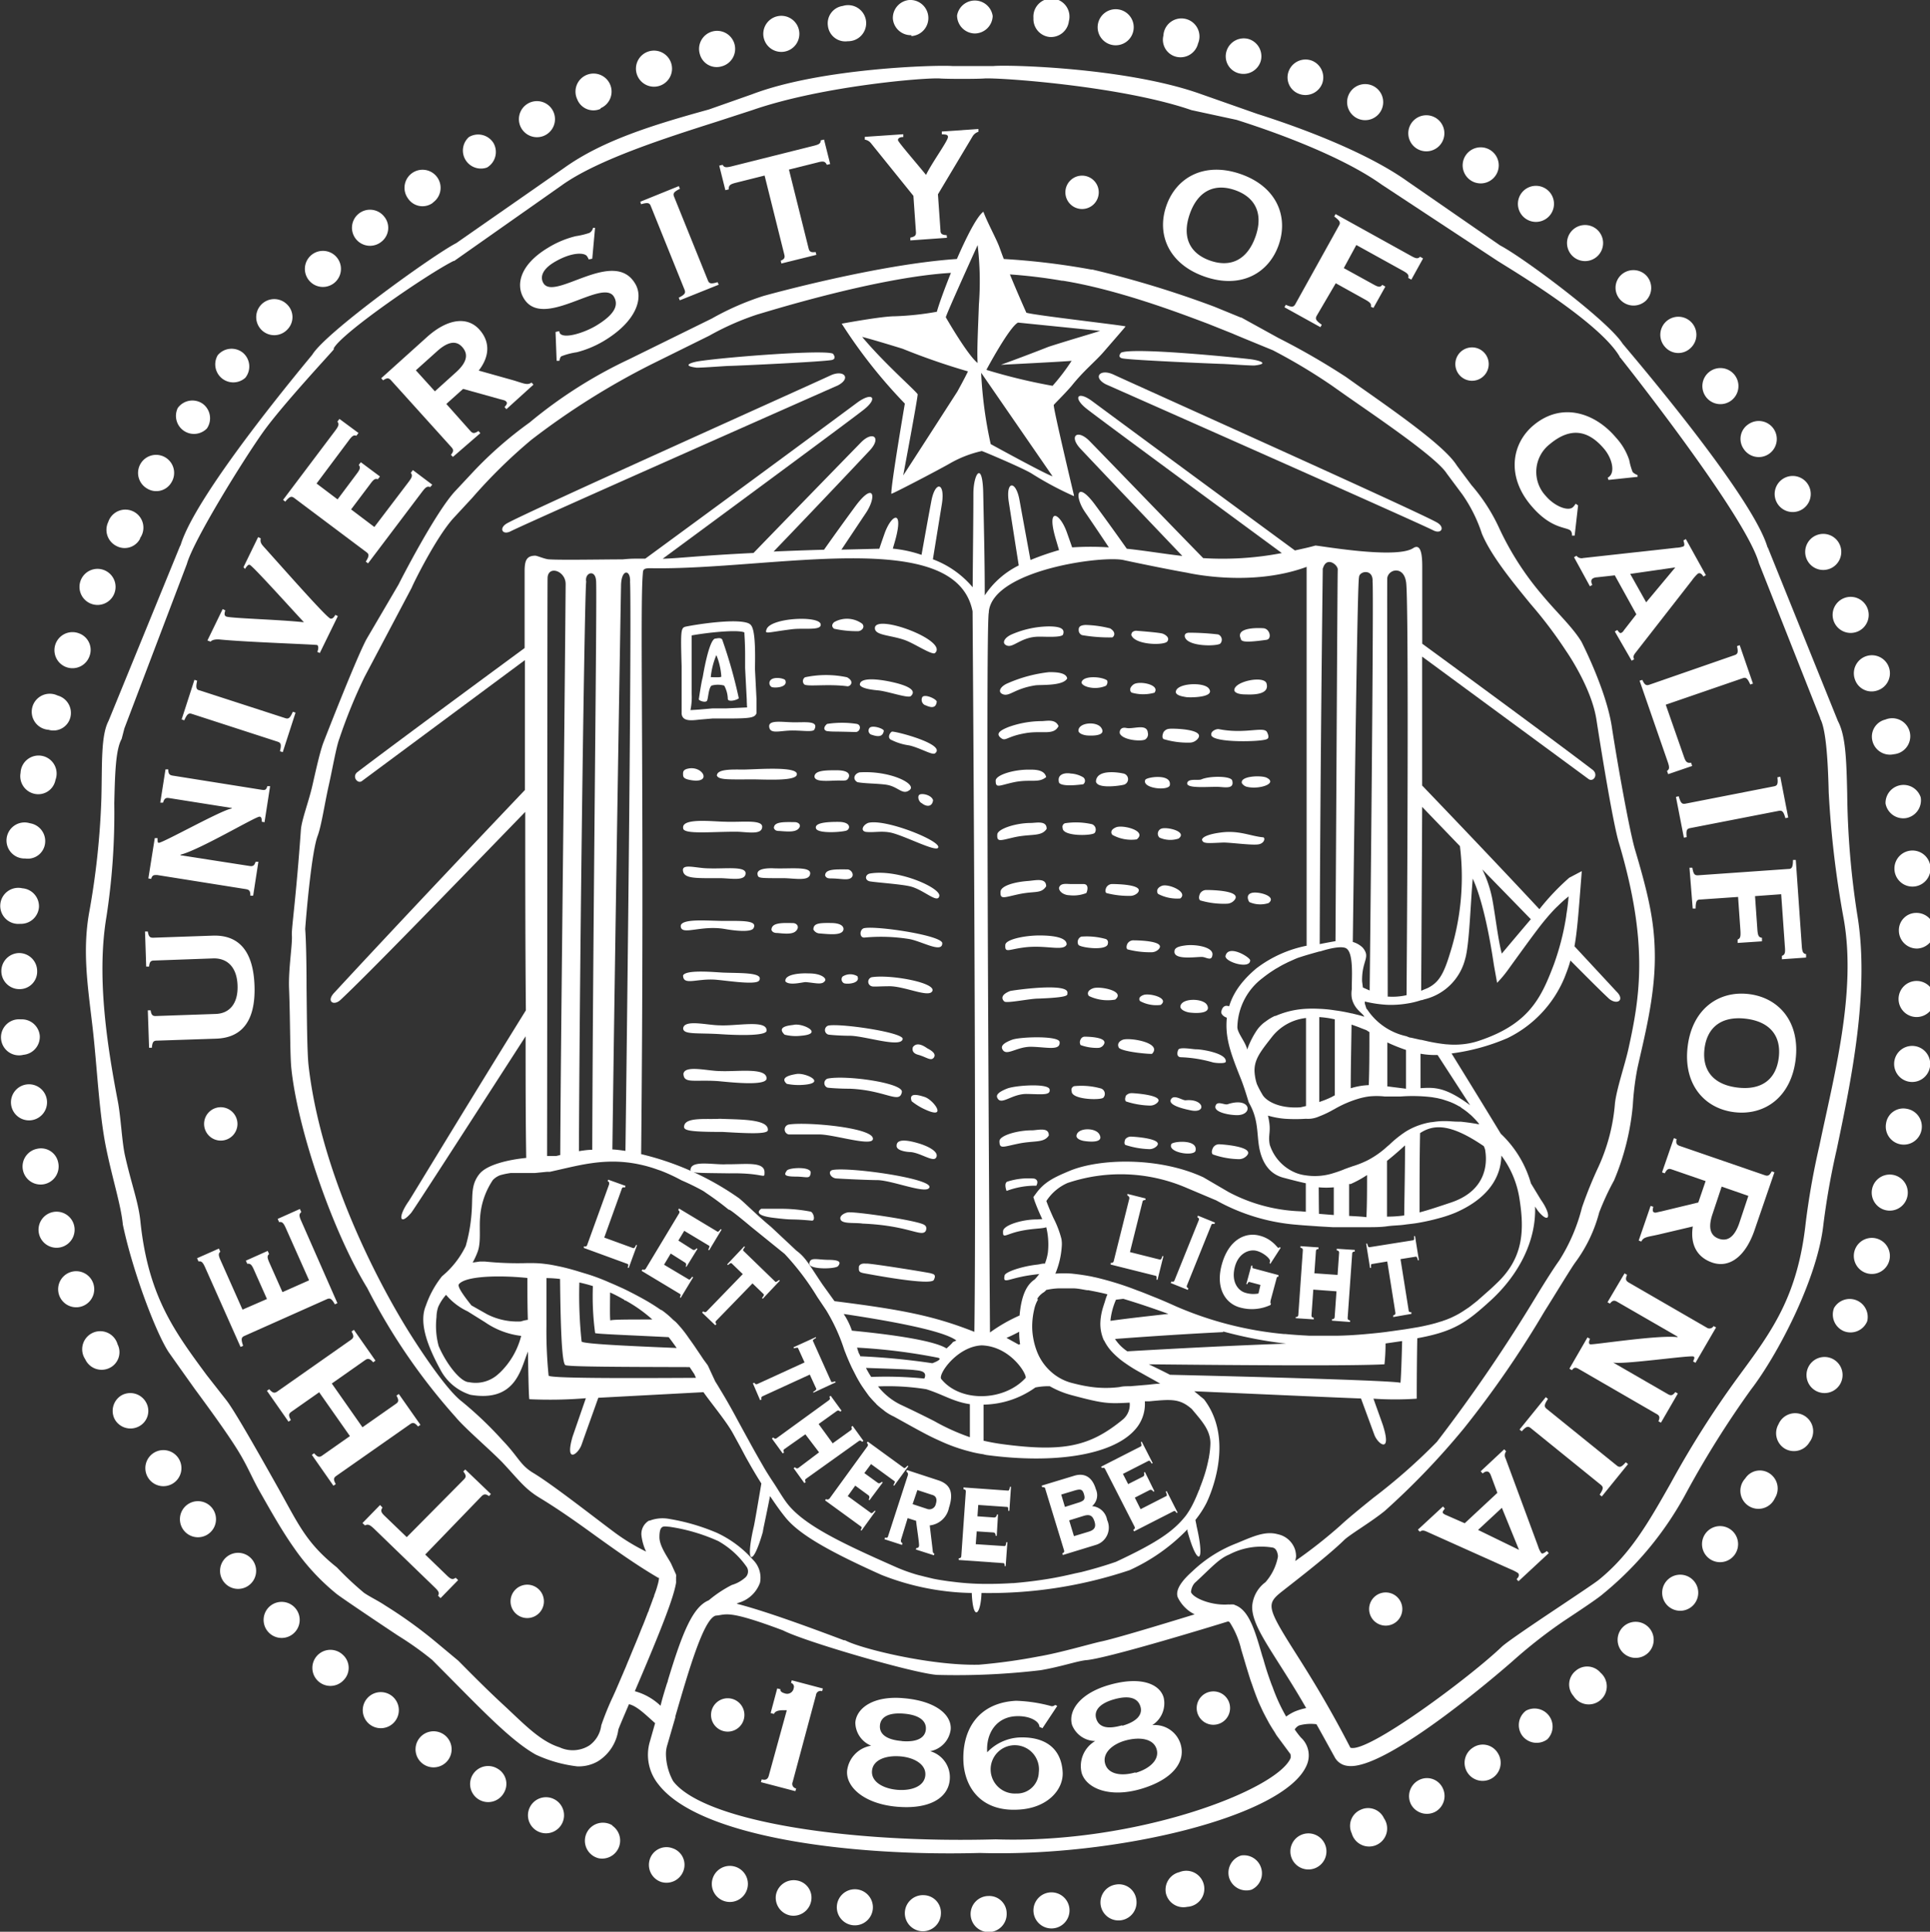 <svg viewBox="0 0 214 214.14" xmlns="http://www.w3.org/2000/svg"><rect x="0" y="0" width="214" height="214.14" fill="#333333" stroke="none"/><g fill="#fff"><path d="M179.22 109.9c-.08-.09-1.65-1.78-4.64-5 .24-1.34.38-2.89.55-5l.26-3.33-1.39.73a26.31 26.31 0 0 0-3.31 3.49q-5-5.37-13-13.71V72.79l18.45 13.57c.53.38 1.11-.47.48-1-3.6-2.74-10.61-7.92-18.92-14v-8.11c0-1 .06-3.17-1-2.49-1.92 1.27-10.65-.33-10.86-.28-.8.23-1.52.37-2.26.54-7.75-5.69-15.65-11.5-22.45-16.53-1.63-1.22-2.23-.43-.65.82 1.2.95 10.77 8 21.65 16a34.74 34.74 0 0 1-8.72.56c-4-4.09-8.15-8.41-12.62-13-1.33-1.33-2.3-.54-1 .86.21.23 4.78 5.06 11.31 11.9-2.1-.24-4.08-.58-6.16-.8-1.22-1.73-2.4-3.36-3.52-4.88-2.06-2.78-2.33-.94-1.09.85.65.94 1.55 2.28 2.62 3.88a30.9 30.9 0 0 0-4.07 0c-.2-.58-.4-1.14-.58-1.65-.78-2.21-2.29-2.91-1.26.64.13.43.26.89.39 1.31a30.15 30.15 0 0 0-3.17 1.1c-.41-2.23-.82-4.46-1.22-6.66s-1.56-2.16-1.18.26.73 4.67 1.1 7a9.63 9.63 0 0 0-3.77 3.32c0-4-.1-7.76-.17-11.34s-1.06-2.24-1.09 0c0 2.66-.05 6.25-.08 10.44a10.6 10.6 0 0 0-4.41-3.1l1-6.15c.38-2.42-.76-2.58-1.18-.26-.37 1.95-.72 3.93-1.08 5.92a13.75 13.75 0 0 0-3.18-.69c.08-.3.18-.62.26-.91 1-3.6-.46-2.9-1.22-.65-.17.48-.35 1-.54 1.57l-4.2.1c1.09-1.63 2-3 2.67-4 1.24-1.8 1-3.64-1.09-.86-1.11 1.51-2.29 3.14-3.51 4.87-2.12.06-4 .13-5.59.2C92 54.67 96.27 50.11 96.47 49.9c1.28-1.4.31-2.18-1-.86-4.2 4.31-8.16 8.38-11.92 12.26-6 .29-8.1.58-10.07.64 11.15-8.22 21.08-15.56 22.3-16.53 1.59-1.25 1-2-.66-.83C88 49.86 79.64 56 71.55 61.93h-.84c-.52 0-.82 0-1.68.08-2 0-6.77.09-8.1 0-.46 0-1.31-.39-1.57-.41-1 0-1.17.59-1.19 1.6v8.64c-8.15 6-15 11.06-18.54 13.75-.63.48 0 1.34.49 1L58.2 73.18v14.4C44.48 102 37.28 109.81 37.11 110c-1 1-.12 1.57.66.83C40.79 108 48.94 99.6 58.24 90c0 6.89 0 14.48.07 22-7.5 12.1-12.86 21-13 21.17-1.23 1.75-1 2.78.29 1.27.29-.35 5.59-8.56 12.68-19.56 0 4.64 0 9.19.07 13.48-1.84.18-4.33.71-5.19 1.78-1 1.25-.72 2.46-.87 4.3a18 18 0 0 1-.65 3.69 10 10 0 0 1-2.63 3.35 10.92 10.92 0 0 0-1.79 3.26c-.87 2.06.41 4.89 1.65 7.17a5.7 5.7 0 0 0 3.29 2.71c4.86.83 5.54-2.63 6.26-4.49l.12-.31c.05 3.22.1 5.18.16 5.29a49 49 0 0 0 6.26-.11l-1.47 4.25c-.89 3.05.61 2 1 .89.6-1.71 1.23-3.44 1.85-5.19l11.66-.62c.91 1.29 2.6 3.31 3.31 4.64l.81 1.48.53 1c.6 1.08 1.18 2.08 1.77 3-.46 2.73-.75 4.39-.83 4.74-1 4.28-.13 4.6 1 .61 0-.18.33-1.58.79-3.95.5.73 1 1.48 1.62 2.25 1.36 1.75 4.18 3.55 10.75 6.49a28.47 28.47 0 0 0 10 2c.14 3.28 1 2.42 1.08 0a49 49 0 0 0 16.42-2.53 20.9 20.9 0 0 0 6.42-4.53 2 2 0 0 0 0 .21c1.09 4 2 3.67 1-.6 0-.1-.07-.34-.12-.65a11 11 0 0 0 1.22-1.87c.34-.7 3.22-6.94-.27-11.5l-.19-.16c-.08-.07-.17-.12-.25-.2s-.43-.35-.64-.53c6.58.28 13.61.61 18.49.8.49 1.34 1 2.71 1.47 4 .4 1.1 1.94 2.12 1-.9 0-.05-.41-1.17-1.09-3.08a35.07 35.07 0 0 0 4.8 0q0-3.43.06-6.7c4.07-.74 5.45-1.74 8.12-4.17 3.09-2.82 5.08-6.58 4.94-10.43.19.3.31.47.35.52 1.26 1.51 1.53.47.29-1.28l-1.1-1.81a12.14 12.14 0 0 0-3.34-5.5c-1.51-2.49-3.36-5.5-5.46-8.9a23.15 23.15 0 0 0 6.22-1.71 13 13 0 0 0 6.31-6.71l.25-.65a12.62 12.62 0 0 0 .4-1.23c1.85 1.86 3.35 3.37 4.3 4.25.9.72 1.78.12.79-.83zm-9.48-8c-1.11 1.3-2.26 2.67-3.22 3.81-.38-1.37-.69-4-1-5.75a13 13 0 0 0-1.16-3.58zm-12.05-12.45l4.19 4.35.07.63a28 28 0 0 1-1.18 11.27c-.72 2.39-1.29 3.23-2.45 3.82l-.74.31q.07-11.65.11-20.38zm-3.87-25.37c.14-1 1.81-1.37 2.08.41.25.93.22 23.6.06 45.83a7.1 7.1 0 0 1-2 .16h-.09c-.02-22.48-.08-45.94-.05-46.4zm-3.13-.08c0-.71 1.6-1 1.5.48.11.39-.08 23.23-.32 45.32l-.75-.33-.09-.68c-.05-2.35 1-2.63.06-3.75a2.63 2.63 0 0 0-1.09-.62c.27-20.99.53-40.04.69-40.42zm-4-1c.41-1.39 1.67-.37 1.64.14s-.13 20.59-.25 41.19c-.52.09-1.17.21-1.75.33.04-11.92.15-25.97.34-41.66zm-.37 42.48l.26-.07s2.17-.71 2.75-.24c.8.63.53 3.48.56 4.48a3.14 3.14 0 0 0 0 1 2.6 2.6 0 0 0 .21.61c.39.81 1.1 1.16 1.16 1.45-.47-.17-.91-.25-1.35-.37h-.05A18.41 18.41 0 0 0 148 112a13.78 13.78 0 0 0-1.75-.17 14 14 0 0 0-1.45 0 9.65 9.65 0 0 0-3.36.79h-.08a5.39 5.39 0 0 0-1 .6l-.17.12a3.93 3.93 0 0 0-.76.77 9.27 9.27 0 0 0-1.14 2.24c-.17-.83-1.09-1.83-1.09-2.49a7 7 0 0 1 2.81-5.45 13.14 13.14 0 0 1 1.22-.87 3.85 3.85 0 0 1 .38-.23c.29-.17.56-.33.83-.46l.38-.19.8-.36.27-.11c1.11-.37 1.94-.58 2.41-.72zm5.19 8.72a3.7 3.7 0 0 0 .33.21c0 2 0 4-.07 5.88a7.56 7.56 0 0 0-2 .35c0-2.33.06-4.69.09-7.06.36.13.72.25 1.1.41zM148 113v8.42l-.35.19a10.36 10.36 0 0 1-1.37.55v-9.41a10.27 10.27 0 0 1 1.72.25zm-3.19-.18v9.79l-.61.14c-2.54.17-3.92-.81-4.24-1.44a10.14 10.14 0 0 1-.6-1.15 5.35 5.35 0 0 1-.26-1.48c0-1.28.69-2.14 1.91-3.7a5.57 5.57 0 0 1 3.81-2.13zm-35.17-45c.44-4.67 12.79-6.29 15-5.72 2 .43 5.41 1.12 7 1.39 0 0 7 1.65 13.24-.65v42a13.47 13.47 0 0 0-5.6 2.53c-2 1.7-3.29 3.62-3.29 6.29 0 1.82.6 3.43 1.55 5.81.53 1.31.9 2.73.94 2.77 1.1 1.89.85 3.45 1.16 5.06.54 2.7 2.19 3.14 2.84 3.3.8.21 1.56.41 2.31.57v3.16l-.55-.05a18.3 18.3 0 0 1-8-2.13l-2.81-1.64c-4.89-2.27-11.48-2.11-14.84-.71-1.77.74-2.82 1.25-3.75 2.55l-.26.35.13.41A23.29 23.29 0 0 0 116 136a8.12 8.12 0 0 1 .19 2.85 5.46 5.46 0 0 1-1.48 3l.12-.08c-1.15.67-1.61 2.18-1.78 4.06a17.89 17.89 0 0 0-3.28 1.88s-.55-79.71-.12-79.82zm12.77 80.74a5.11 5.11 0 0 0 .93 1.34 8.74 8.74 0 0 0 1.41 1.2 16.42 16.42 0 0 0 1.77 1.09l.8.45c.44.24.89.49 1.33.75-.42 0-.85.06-1.32.11l-2 .17c-.44 0-.82 0-1.18.09a12.09 12.09 0 0 1-3.71-.1c-.48-.08-1-.2-1.62-.36a5.51 5.51 0 0 1-2.33-1.28 5.82 5.82 0 0 1-1.58-2.39 7.58 7.58 0 0 1-.34-1.28 7.44 7.44 0 0 1-.12-1.24v-.06a8.37 8.37 0 0 1 .22-1.88 3.69 3.69 0 0 1 .43-1.12.67.67 0 0 1-.1-.05 2.16 2.16 0 0 1 .71-.73 1 1 0 0 0 .29-.27 7.64 7.64 0 0 1 1.4-.18H118.99c.49 0 1 .12 1.51.2a.34.34 0 0 0 .14 0c.69.13 1.41.27 2.15.46a7.09 7.09 0 0 0-.28.81c-.13.4-.26.78-.34 1.14a6.52 6.52 0 0 0-.16 1.18 4.43 4.43 0 0 0 .41 2.02zm.72-2.21a7.81 7.81 0 0 1 .61-2.27l.81-.1c1.64.49 3.32 1.06 5 1.67-2.18.25-4.35.48-6.41.77zm12.49 1.25a47.36 47.36 0 0 0 7 1.35c-5.36.18-12.08.53-17.62.85a4.82 4.82 0 0 1-1.37-1.37c3.97-.3 8.15-.57 12-.76zm-10.37 7.82a2.16 2.16 0 0 1-.75 1.94c-3.66 3-6.56 3.64-13.44 2.72-.7-.1-1.35-.22-2-.37v-4a10.12 10.12 0 0 0 5.74-1.9 7.21 7.21 0 0 1 1.6-.14 10.13 10.13 0 0 0 2.46 1c3.48.93 3.99.95 6.4.82zM113.11 149l-.15.06-1.36-.75c.53-.22 1-.46 1.41-.68a7.35 7.35 0 0 0 .1 1.37zm-4.25.14c3.28.12 5.1 3.36 4.85 3.62-2.39 2.6-7.24 2.73-9.35.1-.36-.51 1.76-3.6 4.5-3.72zm-4.86 1.37c.66.16-.62.61-.62.61a76.9 76.9 0 0 0-8-.77c0-.13-.11-.24-.16-.37s-.13-.39-.19-.59a63.82 63.82 0 0 1 8.97 1.12zm-9.54-3a7.73 7.73 0 0 0-.91-1.85c4.23.63 11 1.77 12.49 2.94-.81.4.14-.21-1.09.88-1.27-.81-5.41-1.48-10.48-1.97zm6.87 4.36c.51.07 1.57.07 1.16.95a42.89 42.89 0 0 0-5.89-.18 11.1 11.1 0 0 1-.58-1c2.59.09 4.51.15 5.32.23zm1.37 2.13c1.9.6 3 1.39 4.84 1.66v3.66a23.94 23.94 0 0 1-3.94-1.78s-1.61-.83-3.79-1.85a7.2 7.2 0 0 1-2.45-2 27 27 0 0 1 5.34.31zM71.26 63.81c.06-.59-.07-.84.92-.82 13.33.23 33.77-4.75 35.66 4.78 0 .38.45 61.18.2 79.87-4.44-1.75-7.87-2.44-15.51-3.4l-1.31-1.82c-1.46-2.15-1.85-3-2.9-3.77L85.49 136c-1.5-1.23-3.26-3-3.63-3.23a31.49 31.49 0 0 0-10.77-4.83c.38-37.94-.15-59.7.17-64.13zM68.86 65c0-2 1.09-1.9 1-.49.12 2.06 0 23.12-.51 63.07-.49-.07-1-.14-1.45-.16.3-23.1.9-59.42.96-62.42zM65 64.49c-.2-1 1-1.42 1.09-.13.14.51-.35 38.58-.42 63.1-.52 0-1 .08-1.48.15.11-24.81.65-62.69.81-63.12zM60.72 64c.11-1.34 2-.71 2 .75-.22 26.58-.52 48.26-.6 63.29l-.46.11h-1c.04-26.49.02-63.59.06-64.15zm-5.36 88.22a3.72 3.72 0 0 1-3.36 1c-.9 0-2.46-1.92-3.36-4a8.55 8.55 0 0 1-.24-3.22 3.53 3.53 0 0 1 .19-1.12 5.14 5.14 0 0 1 .87-1.34 7 7 0 0 0 2.39 1.83l1.94 1.21a8.86 8.86 0 0 0 4 1.51 8.6 8.6 0 0 1-2.43 4.14zm2.36-5.73a7.42 7.42 0 0 1-3.68-.78l-1.77-1c-1-1.26-1.42-1.93-1.42-2.23 0-.05 0-.12.14-.23 1-.87 4.87-.86 7.49-.58 0 1.68 0 3.23.05 4.64a3.86 3.86 0 0 0-.81.19zm3.11 6a49.94 49.94 0 0 1-.24-5.51v-5.3a13.81 13.81 0 0 1 1.51.1c.06 6 .23 9.36.59 9.55s6.44.2 13.78.22l.08.12s.35.54.42.63l.2.44c-8.66.05-16.26.05-16.34-.25zm13.31-4.26c.24.29.55.73.89 1.2-5.85-.24-10.31-.46-10.54-.71a49 49 0 0 1-.25-6.55c.49.11 1 .24 1.5.4a30.25 30.25 0 0 0 .25 5.21c.21.1 3.53.22 8.15.45zm-6.49-4.95c.53.23 1.06.52 1.58.81 0 .08.06.1.1.06a15.89 15.89 0 0 1 3 2.12c-2.88 0-4.71 0-4.65.13-.06-.23-.05-1.4-.03-3.12zM134.21 160a9.9 9.9 0 0 1-.15 1.47c0 .12-.05.23-.07.36a15.72 15.72 0 0 1-.4 1.57c-.17.54-.36 1.06-.56 1.56 0 .1-.07.19-.11.29-.2.5-.41 1-.62 1.41a8.69 8.69 0 0 1-.8 1.34c-1.37 1.75-3.2 3-7.75 5.13-1.29.45-2.58.82-3.84 1.14l-.71.15c-1.06.25-2.1.47-3.12.63l-.45.07c-1.12.17-2.22.29-3.28.38h-.14c-1.15.07-2.27.1-3.36.08a28.8 28.8 0 0 1-3.16-.23l-.57-.07c-.56-.08-1.1-.16-1.63-.27l-1-.24c-.37-.1-.76-.18-1.12-.3a18.41 18.41 0 0 1-2-.74C93.18 171 89 169 87.19 166.54c-.57-.78-1-1.56-1.53-2.34-.32-.49-.65-1-.94-1.5-.54-.93-1.07-1.86-1.62-2.87l-.55-1-.79-1.45c-.56-1.05-1.16-2.12-1.78-3.14-.22-.36-.43-.73-.66-1.08-.08-.16-.79-1.7-.79-1.7l-.06-.12-.47-.64c-.28-.43-.56-.83-.82-1.22s-.55-.8-.8-1.14a13.13 13.13 0 0 0-1.38-1.72c-.11-.12-.31-.26-.45-.4a9.31 9.31 0 0 0-1.2-1h-.06a21.88 21.88 0 0 0-1.9-1.19c-.72-.4-1.48-.8-2.29-1.19-.48-.21-.94-.43-1.43-.63-.65-.29-1.3-.55-2-.79-.5-.17-1-.31-1.48-.46-.75-.23-1.46-.42-2.16-.57-.5-.1-1-.21-1.46-.26a11.35 11.35 0 0 0-1.7-.11h-.44a35.67 35.67 0 0 1-4.64-.17h-.6l-.78.11a8.81 8.81 0 0 0 .55-1.19c.39-1.05.17-2.51.27-3.77a8.42 8.42 0 0 1 1.42-4.19 2.13 2.13 0 0 1 .86-.55l.32-.08c.26-.06.53-.11.82-.15h2.69l1.31-.13h.33l1.1-.25c1.15-.26 2.31-.54 3.54-.71a16.71 16.71 0 0 1 2.15-.17 14.12 14.12 0 0 1 3.21.33 14.38 14.38 0 0 1 1.94.56l.3.1q1 .38 2 .9l.38.2a25.47 25.47 0 0 1 2.33 1.14 3.39 3.39 0 0 1 .34.23c.81.54 1.65 1.15 2.53 1.87h.06l.11.06c.24.13 1.32 1 2.27 1.8L87 139a28.93 28.93 0 0 1 3.61 4.76l1 1.49a20.44 20.44 0 0 1 2 4.37c.07.2.16.4.24.62.19.46.39.93.62 1.41l.51 1c.21.38.42.75.66 1.1s.46.66.71 1c.24.29.48.55.73.8a.69.69 0 0 1 .11.13 8.81 8.81 0 0 0 .75.62l.17.14a5.51 5.51 0 0 0 1 .59l2.13 1.18c.9.49 1.82 1 2.79 1.43l.24.11a19 19 0 0 0 3.24 1.15 12.23 12.23 0 0 0 1.51.31 2.88 2.88 0 0 0 .4.09c7.53 1 13.79 0 16.31-2.68a4.27 4.27 0 0 0 1.21-3.28h.51c2.44-.23 3.37-.31 4.7.86 1.07 1.29 2.06 2.31 2.06 3.8zm21.08-6.71c-.64-.23-14.47-.63-25.56-.89-.74-.38-1.51-.76-2.35-1.16 10.85.11 22.58.19 26.13 0a20.56 20.56 0 0 0 .12-2.31l1.78-.26h.06c-.06 2.33-.12 3.93-.18 4.57zm11.18-25.19a10.64 10.64 0 0 1 2 4.72c.59 3.67.42 6.68-2.54 9.46-.38.37-.75.71-1.09 1l-.64.57c-.12.1-.25.21-.36.32l-.66.52-.3.23-.68.45-.29.18c-.23.14-.48.27-.73.39l-.29.14c-.27.11-.54.23-.84.32a1.51 1.51 0 0 1-.3.1c-.31.1-.63.2-1 .29l-.28.07c-.39.09-.79.18-1.23.26-.48.08-1 .17-1.52.25l-2.08.29c-.78.1-1.54.17-2.31.24-1 .09-2 .15-3 .17h-3.17c-.91-.05-1.79-.1-2.67-.19h-.16a39.13 39.13 0 0 1-11.95-3.07c-.77-.35-1.55-.69-2.33-1s-1.29-.53-1.94-.76a34 34 0 0 0-4.7-1.46 2.3 2.3 0 0 1-.28-.06c-.59-.12-1.17-.21-1.73-.28l-.51-.06a11.84 11.84 0 0 0-1.87 0 9.44 9.44 0 0 0 .72-3.22 3.32 3.32 0 0 0-.05-.64 11 11 0 0 0-.87-2.28c-.27-.59-.55-1.23-.8-1.91a5.36 5.36 0 0 1 2.35-2 18.45 18.45 0 0 1 13.08.49l3.41 1.44a21.9 21.9 0 0 0 8.93 2.7c.86.08 1.63.12 2.42.18l1.55.09h3.76c.81 0 1.57 0 2.28-.1s1.29-.09 1.87-.17 1.17-.13 1.69-.23c.79-.14 1.48-.3 2.1-.47l.33-.09a14.22 14.22 0 0 0 1.57-.54c4.43-1.92 5.11-4.78 5.11-6.39zm-20.25 3.52a9.35 9.35 0 0 0 1.67 0v3.07l-1.64-.13c-.02-.95-.02-1.94-.03-2.99zm3.37 3.22v-3.58a.47.47 0 0 1 .16 0 12.17 12.17 0 0 0 1.83-1c0 1.63 0 3.18-.07 4.67-.51-.07-1.2-.1-1.92-.14zm4.2.08v-6.23c.64-.51 1.29-1.07 2-1.72 0 2.71-.06 5.31-.09 7.77a14.08 14.08 0 0 1-1.91.13zm10.89-7.4c.17 1 .44 4.34-3.75 5.77-1.41.47-2.5.84-3.53 1.11 0-3 0-6 .06-8.79 1.52-1 3.38-1.07 7.07 1.45a4.15 4.15 0 0 1 .15.41zm-.72-2.89c-.73-.14-1.38-.22-2-.29h-.31c-.5 0-1-.07-1.42-.06h-.18c-.47 0-.91.06-1.31.12h-.06a7.5 7.5 0 0 0-1.22.3 7.35 7.35 0 0 0-1.65.78 12.59 12.59 0 0 0-1.76 1.42l-.24.2a10 10 0 0 1-2.18 1.53 11 11 0 0 1-1.73.68 1.27 1.27 0 0 1-.23.08l-.52.19a12.51 12.51 0 0 1-1.25.45 6.72 6.72 0 0 1-3.14.26 4.38 4.38 0 0 1-1.09-.28 5 5 0 0 1-2.88-3.12c-.23-1.2.24-1.4-.2-3.22a9.35 9.35 0 0 0 1.89.35 17.56 17.56 0 0 0 2.31 0 3.84 3.84 0 0 0 .48 0 3.11 3.11 0 0 0 1-.26 11.12 11.12 0 0 0 1.54-.73l.17-.09a12.2 12.2 0 0 1 2.54-1.11 7.76 7.76 0 0 1 1.24-.28 8.11 8.11 0 0 1 1.77 0h1.79a17.77 17.77 0 0 1 3.46.08l.58.1.43.1c.24.06.48.15.73.23l.28.1a6.89 6.89 0 0 1 1 .49c.09 0 .18.12.27.18a8.66 8.66 0 0 1 .74.54c.09.09.19.16.28.24a9.71 9.71 0 0 1 .91.97zm-10.13-4.2v-4.87a18.61 18.61 0 0 0 2.07.83v4.3zm9.18 2.09c-2.72-2-3.9-2-5.5-1.89v-3.82a9 9 0 0 0 1.89.14zm10.66-21a28.21 28.21 0 0 1-1.07 4.5c-.13.4-.26.78-.38 1.09l-.25.64c-1.32 3.34-2.88 5.93-8 7.63a8.06 8.06 0 0 1-1.89.39 8.84 8.84 0 0 1-1.63 0h-.07a18.38 18.38 0 0 1-2-.32l-.79-.18h-.08l-1.06-.24c-.2 0-.37-.12-.55-.17a7 7 0 0 1-4.33-3s-.05 0-.07-.08l-.17-.54v-.22a13.36 13.36 0 0 0 2.52.37 11 11 0 0 0 2.1-.13 9.17 9.17 0 0 0 1.63-.39h.08l.28-.09a6.14 6.14 0 0 0 4.52-4.48c.47-1.56.6-6.33.84-8.9 1.48 3.23 2.26 9.11 2.37 9.72l.33 1.83a12.67 12.67 0 0 0 1.2-1.43c1.49-2.06 2.53-3.5 3.4-4.64.32-.42.62-.79.9-1.12.39-.46.76-.87 1.14-1.24l.09-.08a14 14 0 0 1 1.2-1.07 24.8 24.8 0 0 1-.26 2.09zM56.61 58.9c-.89.45-1.33-.33-.42-.87 2-1.17 33.41-15.25 35.87-16.4 1.48-.7 2.37.27.87 1.08 0 0-34.35 15.19-36.32 16.19zM92.36 39.21s.46.54-.1.69c-.8.2-10.79.66-11.33.66-.37 0-2.88.2-3.67.2-1.8-.22-.53-.61.3-.73 3.19-.47 13.9-1.29 14.8-.82zM158.94 58.8c.88.44 1.32-.33.41-.87-2-1.17-33.41-15.25-35.87-16.4-1.49-.7-2.36.28-.87 1.07 0 0 34.39 15.21 36.33 16.2zM124.3 39.1s-.45.48.12.62c.76.2 10.54.61 11.07.62.36 0 2.82.18 3.59.18 1.76-.2.52-.56-.29-.68-1.02-.14-13.17-1.39-14.49-.74zM91.24 187.18l-.08.3a.5.5 0 0 0-.68.42l-2.59 9.65a.51.51 0 0 0 .39.71l-.09.3-3.82-1 .09-.31c.42.12.67 0 .78-.39l2-7.27c-.39 0-1.23-.08-1.42.41l-.37-.1.73-2.73.37.1c-.07.26.22.38.53.47a.74.74 0 0 0 .93-.61.44.44 0 0 0-.3-.57l.08-.29zM96.6 193.52a2.8 2.8 0 0 1-1.76-2.58c.15-1.66 2.11-3 5.42-2.68 3.58.32 5.3 1.89 5.15 3.49a2.81 2.81 0 0 1-2.27 2.38 3 3 0 0 1 2.17 3.15c-.17 2.06-2.3 3.33-5.91 3s-5.63-2.2-5.47-4a3.19 3.19 0 0 1 2.67-2.76zm2.88 4.89c1.57.13 3-.37 3.12-1.59s-1.23-2-2.8-2.12-3 .38-3.11 1.6 1.23 1.97 2.79 2.11zm.5-5.4c1.75.15 2.6-.39 2.68-1.29s-.66-1.6-2.41-1.75-2.6.38-2.68 1.3.66 1.59 2.43 1.73zM115.59 191.58l-.34-.15c0-.63-1.11-1.26-2.62-1.18-2.19.12-3.31 1.93-3.17 4a5.3 5.3 0 0 1 3.49-1.64c2.68-.13 4.73 1 4.88 3.87.09 1.91-1.69 4-5 4.13-4 .2-5.82-2.39-6-5.23-.19-3.54 1.57-6.62 5.83-6.84a16.62 16.62 0 0 1 3.93.6.54.54 0 0 0 .41-.14l.23.11zm-.41 4.91a2.68 2.68 0 1 0-2.51 2.33 2.41 2.41 0 0 0 2.51-2.33zM121.44 193a2.8 2.8 0 0 1-2.57-1.78c-.46-1.59.9-3.51 4.1-4.43 3.46-1 5.62-.15 6.06 1.4a2.86 2.86 0 0 1-1.27 3.05 3 3 0 0 1 3.16 2.15c.57 2-1 3.93-4.44 4.93s-6-.05-6.54-1.76a3.21 3.21 0 0 1 1.5-3.56zm3-1.69c1.69-.48 2.29-1.29 2-2.17s-1.19-1.24-2.88-.77-2.29 1.3-2 2.18 1.16 1.2 2.85.71zm1.47 5.22c1.5-.43 2.68-1.42 2.34-2.61s-1.86-1.39-3.37-1-2.68 1.41-2.34 2.6 1.83 1.4 3.34.96z"/><path d="M67 137.19l3.21 1.17c.1 0 .16 0 .31-.34h.12l-.92 2.52h-.12c.09-.31.07-.39 0-.42l-4.86-1.78v-.18c.25.06.31 0 .37-.16l2.43-6.71c0-.13.06-.24-.16-.35l.06-.17 1.92.69-.06.18c-.25-.05-.31 0-.36.16zM76.12 140.42h-.09c.07-.19.09-.36-.08-.46l-1.58-1-.74 1.24 2.74 1.63c.09.05.16 0 .38-.3l.11.06-1.38 2.28-.1-.06c.11-.23.12-.31 0-.38l-4.24-2.55.1-.16c.22.1.3 0 .37-.09l3.68-6.11c.07-.12.1-.24-.09-.38l.09-.17 4.24 2.55c.09.06.17 0 .38-.27l.1.06-1.38 2.29-.1-.07c.16-.32.17-.4.07-.45l-2.73-1.64-.65 1.08 1.57 1c.18.11.32 0 .45-.14l.1.06zM77.85 145.51l.12-.14c.2.14.3.09.39 0l4-4.13-1.22-1.18c-.08-.07-.16-.05-.42.18l-.09-.08 1.89-2 .08.08c-.22.28-.24.36-.16.43l3.52 3.41c.08.07.16 0 .43-.19l.08.08-1.89 2-.09-.08c.23-.28.25-.36.17-.44l-1.22-1.18-4 4.12c-.1.1-.15.2 0 .39l-.13.13zM83.48 153.35l.16-.07c.13.21.24.19.37.13l5.2-2.38-.71-1.56c0-.09-.13-.1-.46 0l-.05-.12 2.48-1.13v.11c-.31.17-.37.24-.32.34l2 4.46c0 .1.13.1.46 0l.05.11-2.48 1.15v-.11c.31-.18.36-.26.32-.35l-.71-1.55-5.21 2.39c-.13.06-.21.13-.14.37l-.16.07zM89.4 163.91c-.11.07-.18.17-.06.39l-.15.11-1.19-1.65.15-.11c.17.18.28.14.39.07l2.28-1.72-1.52-2-2.3 1.62c-.11.08-.18.17-.06.39l-.15.11-1.2-1.65.15-.12c.17.18.28.15.39.07l5.77-4.19c.11-.09.18-.17.06-.39l.15-.11 1.2 1.65-.14.11c-.18-.18-.28-.14-.4-.06l-2 1.43 1.56 2.14 2-1.44c.11-.07.18-.16.06-.38l.15-.11 1.2 1.66-.15.1c-.17-.18-.27-.15-.38-.07zM96.41 166.31l-.09-.07c.09-.17.12-.34 0-.46l-1.49-1.09-.83 1.16 2.57 1.87c.09.06.17 0 .43-.26l.08.06-1.56 2.16-.09-.07c.13-.23.14-.31.05-.38l-4-2.91.11-.14c.22.11.31 0 .39-.06l4.2-5.78c.07-.11.11-.22-.07-.39l.11-.14 4 2.91c.09.06.17 0 .4-.24l.1.06-1.57 2.15-.1-.05c.19-.32.2-.4.11-.46l-2.58-1.88-.74 1 1.49 1.08c.16.11.31 0 .45-.11l.1.07zM99.89 170.74c0 .13 0 .23.18.34l-.06.18-1.94-.63.06-.18c.25.05.3 0 .35-.18l2.2-6.78c0-.14 0-.24-.18-.35l.06-.18 3.45 1.13c1.4.45 1.75 1.4 1.21 3.06a2.44 2.44 0 0 1-2.13 1.95l.33 2.77c0 .23.08.33.19.36l-.06.18-2-.64.06-.17c.13 0 .23 0 .29-.21s-.31-2.46-.32-2.8l-.94-.3zm1.3-4l1.58.52a.73.73 0 0 0 1-.56c.14-.44.09-.87-.46-1l-1.59-.52zM110.52 170.26h-.12c0-.21-.07-.37-.27-.38l-1.83-.12-.11 1.42 3.18.21c.11 0 .16-.06.21-.43h.12l-.19 2.66h-.11c0-.26-.05-.34-.16-.34l-4.94-.35v-.19c.24 0 .28-.12.29-.25l.5-7.12c0-.13 0-.25-.26-.29v-.19l4.94.35c.11 0 .15-.08.21-.42h.12l-.18 2.66h-.13c0-.35 0-.43-.14-.43l-3.18-.22-.09 1.26 1.84.13c.2 0 .28-.13.32-.33h.12zM115.9 165.05c0-.12-.1-.21-.34-.18l-.06-.18 3.62-1.1c1-.3 1.95 0 2.39 1.5a1.58 1.58 0 0 1-.42 1.87 1.85 1.85 0 0 1 1.67 1.54 2 2 0 0 1-1.25 2.76l-3.66 1.12-.06-.18c.23-.11.23-.22.19-.35zm2.18 2l1.29-.41c.82-.24 1-.39.82-1s-.42-.6-1.23-.35l-1.29.39zm1 3.24l1.62-.49c.66-.2.86-.52.65-1.16s-.53-.8-1.19-.6l-1.61.5zM128 165.31l-.11.05c-.11-.15-.24-.26-.42-.18l-1.64.84.64 1.28 2.84-1.45c.1 0 .1-.14-.05-.49l.1-.07 1.21 2.38-.1.06c-.15-.22-.22-.26-.31-.22l-4.41 2.25-.09-.17c.21-.14.19-.24.13-.37l-3.25-6.36c-.06-.12-.13-.19-.37-.12l-.08-.15 4.41-2.25c.09-.06.09-.14 0-.47l.1-.05 1.21 2.37-.11.06c-.18-.31-.25-.35-.35-.31l-2.84 1.45.58 1.13 1.64-.83c.18-.1.17-.26.11-.45l.11-.06zM125.29 138.8l3.31.83c.11 0 .17 0 .28-.38h.12l-.65 2.61h-.12c.05-.33 0-.4-.08-.43l-5-1.25V140c.25 0 .31-.08.34-.2l1.73-6.93c0-.14 0-.24-.21-.34v-.18l2 .5v.18c-.24 0-.3.06-.33.2zM129.81 142.23l.07-.17c.24.06.31 0 .36-.15l2.67-6.62c.05-.13.07-.24-.15-.36l.07-.17 1.89.77-.07.16c-.24-.06-.31 0-.36.16l-2.67 6.62c-.06.13-.06.23.15.35l-.06.17zM139.76 142.44l-1.23-.33c-.11 0-.17.08-.23.25h-.11l.56-2.07h.11c0 .19 0 .28.07.3l2.83.76v.18c-.12 0-.18 0-.22.21l-.66 2.45c0 .14-.05.26 0 .28h.05l-.05.19a4.87 4.87 0 0 1-3.39.28c-1.6-.43-2.76-2.14-2-4.82s2.58-3.57 4.18-3.14a3.54 3.54 0 0 1 1.47.77c.28.22.51.55.6.58a.22.22 0 0 0 .16-.09l.1.09-1.15 1.78-.08-.12a.76.76 0 0 0 .05-.16c.08-.28-.75-1-1.54-1.18s-2 .28-2.38 1.88.39 2.57 1.22 2.79a3 3 0 0 0 1.42.07zM149.43 146.08c0 .13 0 .24.26.29v.18l-2-.15v-.16c.26 0 .29-.13.3-.27l.2-2.82-2.57-.19-.2 2.83c0 .13 0 .25.25.29v.18l-2-.13V146c.25 0 .28-.13.29-.26l.5-7.13c0-.13 0-.24-.26-.29v-.18l2 .14v.18c-.24 0-.28.12-.29.26l-.17 2.43 2.57.18.17-2.42c0-.15 0-.26-.26-.3v-.18l2 .13v.18c-.25 0-.29.13-.29.26zM154.48 146v-.18c.25-.08.26-.18.24-.32l-.9-5.66-1.68.28c-.11 0-.14.08-.11.43h-.12l-.43-2.69h.12c.08.35.14.41.24.4l4.84-.77c.11 0 .14-.09.11-.46h.11l.43 2.68h-.11c-.09-.35-.14-.42-.25-.4l-1.68.27.9 5.66c0 .14.06.23.31.23v.18zM54.43 165.62l-.21.23c-.35-.25-.54-.25-.81 0l-6.26 6.48 2.37 2.29c.45.44.66.54 1 .28l.28.26-1.95 2-.28-.27c.18-.3.07-.5-.39-.94l-6.71-6.49c-.46-.43-.66-.53-1-.36l-.28-.26 1.95-2 .27.28c-.25.37-.14.57.32 1l2.37 2.28 6.34-6.4c.27-.27.26-.46-.07-.88l.22-.22zM40.19 158.22l3.71-2.6c.31-.21.34-.41.06-.91l.26-.18 2.4 3.42-.27.18c-.38-.44-.57-.47-.88-.25l-8.18 5.73c-.31.22-.34.4-.06.91l-.26.18-2.39-3.42.25-.18c.38.44.58.48.89.26l3.08-2.16-3.41-4.86-3.08 2.16c-.31.22-.34.41-.06.92l-.26.18-2.39-3.42.25-.18c.39.43.58.47.89.26l8.18-5.74c.31-.22.34-.41.06-.92l.26-.18 2.39 3.41-.25.19c-.38-.43-.58-.46-.89-.25l-3.7 2.6zM34.27 141.93l-2.57-5.77c-.26-.58-.41-.75-.75-.68l-.16-.36 2.46-1.1.16.35c-.28.21-.25.44 0 1l4 9.09-.28.13c-.37-.65-.54-.72-.89-.57l-9.13 4.07c-.35.15-.41.34-.15 1.1l-.29.12-3.91-8.78c-.26-.58-.41-.76-.75-.69l-.16-.36 2.42-1.07.16.35c-.24.2-.21.43.05 1l2.41 5.42L29.6 144l-1.43-3.21c-.25-.58-.41-.75-.75-.69l-.16-.35 2.42-1.08.16.35c-.24.19-.21.43.05 1l1.43 3.22zM16.39 112h.31c.08.51.22.65.6.63l6.64-.23c1.52-.06 2.47-1.16 2.4-3.16s-1.1-3-2.62-3l-6.63.24c-.38 0-.51.15-.56.67h-.32l-.13-3.89h.31c.09.57.23.7.61.69l6.59-.23c2.69-.09 4.49 1.46 4.63 5.55s-1.54 5.77-4.23 5.87l-6.59.22c-.38 0-.51.15-.56.79h-.31zM28.07 99.29h-.31c0-.5-.1-.65-.47-.72L17.42 97c-.38 0-.53 0-.66.43l-.31-.05.71-4.47h.31c0 .38 0 .5.12.52.38.07 7.06-3.69 8.11-3.8v-.06l-6.95-1.1c-.38-.06-.54.06-.67.51h-.31l.58-3.69h.31c0 .47.11.63.48.69L29 87.55c.43.07.52 0 .64-.4h.31l-.62 4-.31-.06c0-.27 0-.53-.23-.56-.38-.06-6.64 3.68-8.78 4.22v.06L27.68 96c.37.06.53-.05.66-.47h.31zM31.35 83.38l-.31-.1c.19-.77.1-.94-.26-1.06l-9.5-3.08c-.36-.12-.53 0-.85.71l-.29-.1 1.42-4.39.3.1c-.18.78-.09 1 .27 1.07l9.5 3.08c.36.12.53 0 .84-.71l.3.1zM35.46 72.39l-.28-.13c.17-.35.12-.68 0-.75s-7.73-.32-10.72-.61c-.48-.05-.91 0-1.11.23L23 71l1.69-3.48.29.14c-.13.42-.09.59.09.68.4.2 5.91.34 8.63.64-2-2.16-5.65-6.21-6-6.36-.12-.05-.24 0-.54.45l-.16-.2 1.62-3.33.29.14c-.09.47.09.66.48 1.09 2.62 2.92 6.68 7.52 7.22 7.79.18.08.4-.06.57-.4l.28.14zM41.51 58.42l3.8-5c.38-.51.46-.72.24-1l.23-.31 2.15 1.62-.23.27c-.32-.13-.5 0-.89.51l-6 7.94-.25-.19c.4-.64.37-.83.07-1.05l-8-6c-.31-.23-.5-.2-1 .4l-.24-.2 5.78-7.67c.38-.51.46-.73.24-1l.23-.3L39.75 48l-.24.31c-.28-.11-.46 0-.84.52L35.1 53.6l2.33 1.76 2.11-2.82c.38-.5.46-.72.24-1l.23-.3 2.12 1.58-.24.31c-.28-.11-.46 0-.85.54l-2.11 2.8zM50.22 50.65l-.22-.23c.3-.37.31-.56.06-.84l-6.7-7.42c-.25-.28-.45-.29-.88 0l-.21-.23 5.1-4.59c2.24-2 4.43-2.31 5.78-.81 1.14 1.26 1.23 2.88-.07 4.55l3.92 1.1c1.13.35 1.48.54 1.94.23l.21.23-3 2.72-.21-.24c.21-.21.35-.43.21-.58s-.17-.15-.71-.29l-4.09-1.14-1.86 1.67 2.67 3c.26.29.45.29.89 0l.21.24zm-2-7.27l2.34-2.11c1.24-1.12 1.38-2 .72-2.77s-1.58-.68-2.82.44l-2.35 2.11zM61.6 36.8l.4-.09a1.44 1.44 0 0 0 .07.22c.41.67 2.63 0 4-.81 2.17-1.3 2.53-2.33 2-3.23-1.27-2.11-7.88 3.76-10 .17-.91-1.52-.39-3.74 2.69-5.59a10.63 10.63 0 0 1 3.08-1.29 8.7 8.7 0 0 0 1.51-.36.81.81 0 0 0 .4-.56h.23l-.31 3.42-.4.08c0-.06-.1-.22-.17-.34-.26-.44-1.72-.51-3.67.66-1.34.81-1.56 1.67-1.17 2.32 1.23 2 7.76-3.92 10.14 0 1 1.57.22 4.2-3.45 6.4a11.46 11.46 0 0 1-3 1.25 7.66 7.66 0 0 0-1.69.44c-.14.08-.17.26-.24.51h-.3zM75.38 33.29l-.12-.29c.71-.36.78-.54.64-.89l-3.74-9.27c-.14-.35-.32-.42-1.08-.2l-.08-.28 4.27-1.73.12.3c-.71.35-.79.53-.64.89l3.74 9.26c.14.35.31.43 1.08.2l.12.28zM86.64 29.21l-.07-.31c.39-.17.49-.32.39-.7l-2.18-8.74-3.19.8c-.62.16-.81.28-.78.73l-.38.09-.68-2.72.38-.09c.16.31.39.32 1 .17l9.06-2.27c.62-.15.81-.26.81-.61l.37-.09.68 2.71-.37.09c-.19-.41-.42-.42-1-.27l-3.2.8 2.18 8.74c.09.36.26.47.78.4l.08.31zM105 26.36l-4.06.29v-.31c.52-.11.65-.25.62-.63l-.28-4-4.68-5.8a1.09 1.09 0 0 0-.71-.43v-.31l4.27-.29v.31c-.42 0-.6.15-.59.35s2 2.48 3.11 3.85c.67-1.39 2.46-3.81 2.43-4.21 0-.22-.15-.28-.68-.29v-.31l4.06-.28v.31a1.16 1.16 0 0 0-.68.56L104 21.54l.28 4c0 .38.17.5.69.53zM137.52 19.28c4 1.37 5.37 4.67 4.27 7.85s-4.22 4.92-8.2 3.54-5.37-4.66-4.27-7.84 4.22-4.91 8.2-3.55zm-3.31 9.62c2.31.79 4.11-.15 5-2.67s0-4.37-2.29-5.16-4.12.13-5 2.66-.03 4.37 2.29 5.17zM142.42 34.06l.15-.27c.69.3.87.25 1.06-.08l4.84-8.71c.19-.32.13-.51-.53-1l.15-.27 8.43 4.67c.47.26.7.31.94.06l.33.19-1.3 2.35-.34-.19c.09-.33-.07-.5-.55-.77l-5.21-2.88-1.39 2.56 3.27 1.8c.55.31.77.36 1 .06l.34.19-1.32 2.36L152 34c.08-.31-.08-.48-.63-.79l-3.26-1.81L146 35c-.18.33-.13.52.56 1l-.15.27zM181.58 52.86l-3.23.34-.09-.25a.5.5 0 0 0 .19-.13c.62-.52.32-2-.6-3.08-1.7-2-3.65-2.47-6-.51a3.9 3.9 0 0 0-.44 5.76c1 1.17 2.49 1.71 3 1.23a2 2 0 0 0 .3-.38l.27.19-.38 3.34h-.3a.76.76 0 0 0-.12-.51c-.41-.49-2.16-.12-4.44-2.85-2.69-3.19-2.15-6.81.29-8.86 3.19-2.67 6.9-1.33 9.16 1.37a6.81 6.81 0 0 1 1.46 2.48 7.17 7.17 0 0 0 .38 1.33 1.43 1.43 0 0 0 .54.33zM174.53 61.77l.27-.16a.72.72 0 0 0 .75.25l10.33-1.14a2.47 2.47 0 0 0 .78-.15c.12-.07.14-.21 0-.66l.27-.15 2.22 4-.28.15c-.21-.35-.41-.43-.61-.32a4.56 4.56 0 0 0-.64.73l-6.24 8c-.28.35-.3.48-.19.77l-.27.15-1.87-3.24.28-.16c.21.29.31.39.45.31a.68.68 0 0 0 .28-.28l1.38-1.77-2.39-4.32-2 .22a.92.92 0 0 0-.41.11c-.18.09-.29.31-.08.73l-.27.15zm8 5l3.23-3.87-5 .72zM192.32 72.63c.36-.12.44-.3.28-1l.3-.11 1.47 4.26-.3.1c-.32-.73-.5-.82-.85-.69l-8.52 2.93 2 5.72c.2.59.33.78.81.71l.12.36-2.66.91-.13-.36c.29-.19.28-.42.08-1l-3.12-9 .3-.09c.27.57.44.66.8.53zM185.83 88.34l.31-.07c.22.78.37.89.75.82l9.81-1.92c.36-.07.47-.23.38-1l.32-.07.88 4.53-.31.07c-.22-.78-.38-.88-.75-.81l-9.81 1.91c-.37.07-.47.23-.39 1l-.31.06zM187.33 96.19h.32c.12.73.26.86.64.84l10-.7c.38 0 .51-.16.52-1h.31l.67 9.61c.05.55.12.77.47.83v.38l-2.68.19v-.38c.32-.11.38-.33.34-.88l-.42-5.95-2.9.21.26 3.72c.05.63.13.85.51.9v.39l-2.7.18v-.38c.3-.11.35-.33.31-1l-.26-3.72-4.2.29c-.38 0-.5.18-.51 1h-.32zM199.1 117.48c-.52 4.17-3.46 6.21-6.79 5.81s-5.69-3.1-5.18-7.28 3.46-6.22 6.8-5.81 5.68 3.11 5.17 7.28zm-10.1-1.24c-.3 2.43 1 4 3.65 4.32s4.28-.88 4.58-3.31-1-4-3.64-4.32-4.29.89-4.59 3.31zM185.6 126.17l.3.1c-.09.47 0 .63.35.76l9.44 3.25c.36.13.53 0 .76-.43l.3.1-2.23 6.49c-1 2.86-2.77 4.17-4.67 3.52-1.62-.56-2.47-1.93-2.15-4l-3.91.92c-1.15.25-1.56.25-1.8.75l-.29-.11 1.32-3.84.3.1c-.08.29-.1.55.09.62s.22 0 .76-.1l4.14-1 .81-2.37-3.77-1.3c-.36-.13-.53 0-.76.44l-.3-.11zm5.3 5.37l-1 3c-.55 1.6-.23 2.46.7 2.78s1.72-.16 2.26-1.75l1-3zM180.13 141.16l.28.16c-.2.47-.15.65.18.85l8.65 5a.52.52 0 0 0 .76-.17l.28.15-2.28 3.92-.27-.15c.17-.35.18-.47.06-.54-.32-.18-7.92.93-8.93.66l6.1 3.52c.32.18.51.14.8-.24l.28.16-1.87 3.23-.28-.15c.18-.44.13-.63-.2-.81l-8.65-5c-.39-.22-.52-.14-.75.14l-.27-.17 2-3.46.28.15c-.1.26-.19.5 0 .61s7.51-1.06 9.71-.79v-.06l-6.71-3.87c-.33-.19-.51-.14-.79.21l-.27-.15zM171.4 154.88l.24.2c-.45.67-.43.86-.14 1.1l7.77 6.28c.3.24.49.22 1-.36l.25.2-2.91 3.59-.24-.2c.44-.66.42-.85.13-1.09l-7.77-6.29c-.3-.23-.48-.21-1 .36l-.24-.2zM166.79 160.66l.21.23a.72.72 0 0 0-.06.78l3.61 9.76a2.53 2.53 0 0 0 .34.72c.1.11.23.09.63-.21l.21.23-3.36 3.12-.21-.23c.29-.29.32-.5.16-.68a5.06 5.06 0 0 0-.87-.44l-9.23-4.14c-.4-.18-.54-.17-.79 0l-.21-.23L160 167l.21.24c-.23.27-.3.4-.19.52a1.12 1.12 0 0 0 .34.2l2.05.9 3.62-3.37-.7-1.88a1.1 1.1 0 0 0-.2-.37c-.14-.15-.38-.2-.73.1l-.22-.24zm-2.9 8.94l4.54 2.21-1.9-4.66zM24.48 122.74a1.85 1.85 0 1 0 1.85 1.85 1.86 1.86 0 0 0-1.85-1.85zM58.47 175.67a1.85 1.85 0 1 0 1.84 1.84 1.85 1.85 0 0 0-1.84-1.84zM80.69 188.26a1.85 1.85 0 1 0 1.85 1.85 1.85 1.85 0 0 0-1.85-1.85zM134.55 187.5a1.85 1.85 0 1 0 1.84 1.84 1.84 1.84 0 0 0-1.84-1.84zM153.65 176.53a1.84 1.84 0 1 0 1.84 1.83 1.84 1.84 0 0 0-1.84-1.83zM163.22 38.51a1.85 1.85 0 1 0 1.85 1.85 1.85 1.85 0 0 0-1.85-1.85zM120 19.47a1.85 1.85 0 1 0 1.83 1.85 1.85 1.85 0 0 0-1.83-1.85zM84.41 134h2.45a17.46 17.46 0 0 1 3 .31c.36.07.6 1.07.13 1-2.69-.24-1.7 0-4.23-.31s-1.35-1-1.35-1zM94 134.4c.71-.13 8 .92 8.52 1.41 0 0 .32.16.13.64-.47.75-1.82-.59-7-.81-1-.15-2.57.12-2.47-.67.08-.3.5-.51.82-.57zM78.9 76c-.33.26-.36 1.33-.49 1.65s-1 0-.92-.15c0 0 .27-1.9.43-2.43-.19-.11 2.14.13 2.06-.08a7.37 7.37 0 0 0-.55-2.37 8.4 8.4 0 0 0-.62 2.45h-.89s.68-4.24 1.4-4.28c.14 0 .58-.16.76.11a52.71 52.71 0 0 1 1.84 6.51c-.27.23-1.19.44-1.22.07a3.23 3.23 0 0 0-.4-1.48 2.65 2.65 0 0 0-1.4 0zM84.48 91.85c-.24.72-1.84.34-2.93.35-2.73 0-5.8.32-5.8-.39-.2-1.18 3.31-.73 4.62-.72 1.95.09 4.47-.33 4.11.76zM88.64 91.73c-.3.52-1.09.48-2.19.39-.36 0-.52-.06-.64-.32 0-.72 1.07-.68 2.39-.66.36.04.61.3.44.59zM93.91 92.05c-.3.18-3.22.42-3.43-.21s1.2-.74 2.52-.73 1.31.72.91.94zM104 94c-.37.39-3.55-1.28-5.14-1.68-1.08-.25-1.94 0-2.85-.1-.64-.12-.33-.77.26-1 1.94-.5 8.36 2.11 7.73 2.78zM82.64 97c-.25.69-1.83.33-2.92.35-2.7 0-3.93.07-4-.9 0-.72 1.52-.2 2.81-.19 1.96.08 4.47-.33 4.11.74zM89.8 97c-.23.71-1.85.34-3 .35-2.67 0-2.72 0-2.8-.4s.3-.71 1.62-.7c2 .11 4.55-.31 4.18.75zM94.5 97.17c-.32.52-1.19.21-2.34.21-.38 0-.55-.06-.67-.32 0-.74 1.12-.69 2.51-.68.37.04.67.49.5.79zM104.15 99.33c-.18.89-1.72-.7-3.22-1.07-1.07-.25-3.53-.41-4.44-.55-.64-.1-.6-.78 0-.88 3.15-.51 7.86 1.62 7.66 2.5zM104.48 104.56c0 1.18-2.36-.28-3.77-.48a19.75 19.75 0 0 0-4.83-.15c-.65.08-.58-1 0-1.05 1.44-.25 8.6.82 8.6 1.68zM93.47 103.2c-.31.49-1.45.37-2.55.28a.83.83 0 0 1-.73-.44c0-.7.65-.74 2-.72s1.44.6 1.28.88zM83.54 102.91c-.29.47-2.11.26-3.13.08-2.68-.48-4.88.78-4.93-.32 0-.82 2.64-.62 3.94-.6 1.96.09 4.77-.24 4.12.84zM88.41 103c-.3.58-1.08.54-2.17.43-.34 0-.58-.06-.7-.34 0-.82 1.13-.79 2.43-.76.36.03.61.33.44.67zM91 69.21c.09.74-1.87.37-3.23.55-2.72.34-3 .59-2.77 0 .44-1.29 5.88-1.55 6-.55zM92.49 69.7c-.15-.1-.39-.38 0-.73a2.86 2.86 0 0 1 3.12.18c.36.43-.14.82-.47.82a11.81 11.81 0 0 1-2.65-.27zM103.68 72.39c-.29.29-2.3-1.06-3.34-1.43-1.63-.58-3.36-.5-3.33-1.35.07-1.61 8.17 1.39 6.67 2.78zM90.3 80.87c-.16.34-1.56.06-2.78.12s-2.14.37-2.23-.42 1.35-.52 2.68-.5 2.85-.21 2.33.8zM91.71 81.05c-.42-.09-.4-.48 0-.8a10.85 10.85 0 0 1 3.3 0c.57.14.35.89-.13.9-2.72-.08-2.43-.02-3.17-.1zM103.68 83.51c-.31.24-1.61-.59-2.87-.88a6.29 6.29 0 0 1-1.92-.58c-.57-.2-.23-.83 0-.94s6.11 1.39 4.79 2.4zM98 81c-.13.9-1 .56-1.42.43a.48.48 0 0 1-.17-.73c.28-.35 1.52.04 1.59.3zM87.06 75.38c.37.82-1.09.91-1.48.79a.5.5 0 0 1-.17-.74c.32-.43 1.4-.28 1.65-.05zM89.19 75.88a.51.51 0 0 1 .07-.8 11.12 11.12 0 0 1 4.66 0c.87.48.37 1 .06 1-2.12-.29-4.36.06-4.79-.2zM101 77.16c-.29.29-2.55-.53-3.66-.63s-1.91-.3-2-.63c0-.8 1.85-.66 3.44-.32s2.98.87 2.22 1.58zM103.86 77.84c-.14.91-1 .43-1.35.3a.66.66 0 0 1-.24-.87c.33-.39 1.73.3 1.59.57zM76.27 85.21c1.65-.38 2.74 1.65.39 1.28-.83-.13-.91-.33-.92-.61s-.02-.55.53-.67zM88.34 85.92c-.25.71-3.74.47-4.85.48-2.74 0-3.75.07-4-.41 0-.73 1.54-.69 2.86-.68s6.36-.45 5.99.61zM94 86.36c-.2.26-.49.13-1.61.18s-2 .06-2.08-.43c0-.71 1.21-.73 2.53-.72s1.5.53 1.16.97zM100.87 87.57c-.82.65-1.26-.41-2.67-.59-1.1-.14-2.22-.11-3.12-.27-.58-.31-.37-.94.23-1.09 3.39-.22 6.38 1.29 5.56 1.95zM103.46 88.71c-.09.73-.7.78-1.28.31-.24-.09-.49-.64-.27-.89s1.38-.03 1.55.58zM103.38 109.86c-.35.77-2.87-.46-4.64-.53-1.24 0-1.92.08-2.09 0a.52.52 0 0 1 0-1c2.02-.33 7.15.59 6.73 1.53zM91.49 108.71c-.31.51-1 .26-2.15.16-.36 0-1.8.42-2.25-.07-.15-.85 1.84-.94 2.58-.89 1.33-.02 1.99.52 1.82.8zM84.18 108.69c-.32.58-4-.06-5.06-.1-2-.08-3.37.67-3.38-.46.33-.7 3.77-.33 4.54-.31 1.94.07 4.41-.03 3.9.87zM95.07 108.22c.37.8-1.09.91-1.48.78a.49.49 0 0 1-.17-.74 1.56 1.56 0 0 1 1.65-.04zM116.28 69.44c1.56 0 1.77.39 1.59.91-.2.36-2.12.21-2.68.23-1.9 0-2.79 1.21-3.49 1s-.37-.9.52-1.27a10.66 10.66 0 0 1 4.06-.87zM120.38 69.28a12.15 12.15 0 0 1 2.71.38c.64.39.51.83.25 1a17.94 17.94 0 0 1-3.35-.25.57.57 0 0 1-.38-.51c-.03-.39.12-.59.77-.62zM140.15 69.65c.67.11.9 1.19.27 1.28-2.36.33-2.81.21-2.84-.13-.67-1.39 2.42-1.17 2.57-1.15zM131.82 70.14a27.47 27.47 0 0 1 3.25.19.63.63 0 0 1 .25 1c-.25.32-3.67.41-3.95-.75 0 0-.11-.41.45-.44zM125.94 69.92s2.37.17 2.94.31c.25.08.89.42.55.88s-3.66.41-4-.75c.05 0-.05-.36.51-.44zM119.94 75.58c.26-.73 2.28-.57 2.82-.15a.57.57 0 0 1-.13.59c-1.28.57-2.86.03-2.69-.44zM125.68 75.88c.6-.45 3 0 2.33.91a4.64 4.64 0 0 1-2.5 0c-.13-.03-.44-.45.17-.91zM134 76.28c.9 1.07-2.12 1.06-2.46 1s-1.05-.15-1.16-.51c-.12-1.01 2.95-1.22 3.62-.49zM140.43 75.75c.43 1.43-2 1.23-2.36 1.23s-1.06-.06-1.2-.41c-.17-1.01 3.27-1.73 3.56-.82zM116.33 74.51c.58 0 1.9 0 2 .7-.47.87-3 .67-3.57.77-2.24.36-2.79 1.22-3.5 1s-.37-.9.53-1.26a15.66 15.66 0 0 1 4.54-1.21zM127.27 81.22a.68.68 0 0 1-.22.7c-.22.31-2.46.2-2.87-.58-.07-.13-.05-.8.71-.64s2.28-.53 2.38.52zM129.68 80.79c.22-.05 4.12 0 3.1 1.14a1.17 1.17 0 0 1-.77.39 9.19 9.19 0 0 1-3-.39c-.16-.14-.15-.41 0-.76a.82.82 0 0 1 .67-.38zM135.15 80.83c2.92.58 5-.35 5.34.33s0 .76 0 .76c-.39.32-6 .47-6.18-.43-.09-.44.55-.71.84-.66zM122.12 80.7c.64 1-1.43.85-1.67.82s-.79-.16-.87-.48c-.06-.96 2.05-1.13 2.54-.34zM115.46 79.94c.59 0 1.55-.28 1.91.55-.53 1.06-1.74.48-3.57.77-2.25.37-2.27 1-2.85.52s0-.84.91-1.2a11.06 11.06 0 0 1 3.6-.64zM118.71 85.75a3 3 0 0 1 1.4.42.48.48 0 0 1 0 .77c-2.81.37-2.7-.26-2.7-.26-.21-.98.89-1.02 1.3-.93zM140.44 86.21c1.3.64-.84 1.36-2.23 1a.94.94 0 0 1-.51-.39c-.23-.82 2.18-.89 2.74-.61zM124.52 85.74a.64.64 0 0 1 0 1.27c-.25.07-2.87.49-3-.38.07-1.47 2.76-.95 3-.89zM136.63 86.53c.22.88-.58.77-1.35.71-1-.08-3.78.25-3.64-.44.11-.54 1.22-.25 1.57-.4.9-.4 3.29-.4 3.42.13zM129.7 87.09c-.3.61-3.11.29-2.71-.64.13-.31 3.01-.75 2.71.64zM114 85.32c.58 0 1.79-.07 2 .82-.85.72-1.78.19-3.6.58-1.66.36-2 .71-2-.2.05-.62 1.98-1.2 3.6-1.2zM118.09 91.26a8 8 0 0 1 3 .11.64.64 0 0 1 .3.95c-.21.34-3.57.44-3.56-.52a.42.42 0 0 1 .26-.54zM123.78 91.7c.75-.28 3.46.4 2.26 1.35a4.33 4.33 0 0 1-2.68-.49c-.13-.1-.36-.56.42-.86zM128.77 91.86c.64-.23 2.93.33 1.91 1.1a2.93 2.93 0 0 1-2.12-.11.6.6 0 0 1 .21-.99zM135.28 92.3c-.86.11-1.93.38-2 .78.09.48.63.39 2.38.32.88 0 3.29.34 3.94.19s.7-.75.45-.77c-1.42-.13-2.69-.82-4.77-.52zM114.29 91.23c.58 0 1.8-.31 1.76.66-.58.87-1.65.53-3.47.9-1.66.37-2.06.62-2-.28.02-.62 2.05-1.28 3.71-1.28zM118.75 98h1.38c.69 0 .41.86.32 1a3.91 3.91 0 0 1-1.9.24c-.38 0-1.08-.25-1.13-.8.14-.59.83-.44 1.33-.44zM123.27 98c.21 0 3.78 0 2.85 1a1.2 1.2 0 0 1-.72.31 9.77 9.77 0 0 1-2.72-.31c-.15-.12-.14-.35 0-.64a.76.76 0 0 1 .59-.36zM128.8 98.21c.7-.31 3 .66 2.07 1.39a4.53 4.53 0 0 1-2.45-.5c-.11-.1-.31-.6.38-.89zM133.75 98.66c.22 0 4.12 0 3.1 1.15a1.13 1.13 0 0 1-.78.37 9.28 9.28 0 0 1-3-.37c-.16-.15-.16-.43 0-.77a.81.81 0 0 1 .68-.38zM114 97.66c.81-.06 2-.39 2 .59-.58.87-1.23.49-3.06.88-1.66.36-2.06.62-2-.3.06-.61 1.44-1.05 3.06-1.17zM138.75 99c.64-.24 2.92.33 1.91 1.11a3 3 0 0 1-2.13-.11c-.1-.12-.43-.8.22-1zM125.61 104.24c.2 0 3.79 0 2.85 1a1.12 1.12 0 0 1-.71.32 9.91 9.91 0 0 1-2.74-.32c-.13-.12-.13-.34 0-.63a.77.77 0 0 1 .6-.37zM131.47 104.8c1.12-.14 3.21.19 2.95 1.14-.11.65-.75.12-1.18.14-.79 0-3.24.38-3-.71.06-.45.97-.53 1.23-.57zM135.88 106c0 .67 2.74 1.47 2.74.46 0-.34-2.46-1.85-2.74-.46zM122.63 104.1a7.85 7.85 0 0 0-2.74-.27.65.65 0 0 0-.32.9c.16.32 3.25.73 3.27-.14a.41.41 0 0 0-.21-.49zM115.2 103.7c.59 0 3.1 0 3.07 1-.34.81-2.32 0-4.8.34-1.68.22-2.06.63-2-.29.02-.6 2.08-1.04 3.73-1.05zM121.19 109.56c.75-.28 3.66.3 2.46 1.25a4.81 4.81 0 0 1-2.89-.39c-.13-.1-.35-.56.43-.86zM126.79 110.3c.64-.24 2.92.32 1.91 1.1a3.78 3.78 0 0 1-2.26-.41c-.11-.07-.3-.46.35-.69zM133.84 111.41c.6 1.14-1.82.87-2.08.81s-.83-.24-.88-.61c.04-1.01 2.54-.98 2.96-.2zM135.41 112.18c0 .67 1.6 1.11 1.6.09-.01-.34-1.33-1.5-1.6-.09zM112 109.86c.21-.07 6.63-1 6.35.24 0 .21.26.47-3.26.6-.89 0-3.47.55-3.73.32s-.48-.72.64-1.16zM119.16 120.4a8 8 0 0 1 2.94.27.63.63 0 0 1 .25 1c-.23.32-3.59.25-3.52-.71a.41.41 0 0 1 .33-.56zM125.5 121.18c.2 0 3.78.22 2.79 1.09a1.16 1.16 0 0 1-.73.29 9.24 9.24 0 0 1-2.71-.46c-.13-.13-.12-.36 0-.65a.85.85 0 0 1 .65-.27zM132.05 123.09c-.94-.19-2.54-.59-2.22-1.21s1.26.12 1.64.09c2.06-.2 2.34 1.48.58 1.12zM137.21 123.62c-1 0-2.61-.34-2.44-1s1-.09 1.35-.21c2.55-.85 2.88 1.17 1.09 1.21zM116.38 120.76c.13.69-.81.54-2.52.51s-2.88 1.37-3.29.4c-.14-.33.22-.65 1.11-1s4.55-.61 4.7.09zM120.25 114.92c.15 0 2.79 0 2.1.93a.74.74 0 0 1-.53.31 5.18 5.18 0 0 1-2-.31.61.61 0 0 1 0-.62.5.5 0 0 1 .43-.31zM124.47 115.27c.69-.3 4.46.3 3.27 1.55-.19.05-3.13-.19-3.66-.65-.08-.11-.31-.6.39-.9zM132.66 116.32c.62 0 3.42.45 3.25 1.38 0 .21-1 .17-1.43.07a14.52 14.52 0 0 0-3.51-.57c-.5 0-.48-.48-.32-.83s1.71-.03 2.01-.05zM117.49 115.51c.1 1-1.39.57-3.1.53s-2.86 1.18-3.27.22c-.14-.35.22-.67 1.1-1s5.2-.47 5.27.25zM135.2 126.85c.23 0 4.11.25 3 1.31a1.18 1.18 0 0 1-.79.34 9.23 9.23 0 0 1-2.94-.53c-.15-.16-.13-.43.05-.77a.77.77 0 0 1 .68-.35zM132.55 127.61c-.32.6-3.12.13-2.67-.78.12-.31 3.04-.6 2.67.78zM125.43 126c.2 0 3.77.21 2.78 1.1a1.21 1.21 0 0 1-.72.29 9.45 9.45 0 0 1-2.71-.47c-.14-.12-.12-.35 0-.64a.81.81 0 0 1 .65-.28zM121.9 125.75c.6 1.08-1.46.77-1.71.73s-.78-.19-.83-.52c-.01-.96 2.1-1.02 2.54-.21zM114.44 125.3c.58 0 1.9-.4 1.85.58-.57.87-1.64.52-3.47.92-1.65.34-2 .6-2-.31.03-.61 1.96-1.19 3.62-1.19zM111.66 131a7.63 7.63 0 0 1 3-.35c.25.06.52.28.25.79a9 9 0 0 0-3.3.58s-.32-.79.05-1.02zM88 113.61c1-.23 3.45 1 .8 1.21a5 5 0 0 1-1.8-.12c-1-.96.69-1.03 1-1.09zM85 114.25c0 .57-2.82.54-5 .4-2.65-.18-4.27.09-4.25-.67.14-1 2.66-.33 4-.32 1.91.11 5.3-.66 5.25.59zM100.09 115.18c-.18 1-4-.29-5.76-.36-1.23 0-2.31-.1-2.48-.13a.52.52 0 0 1 0-1c1.34-.27 8.37.76 8.24 1.49zM103.57 117.2c-.32.49-.8 0-1.72-.26-.35-.09-.79-.29-.63-.86.46-.64 1.27-.1 1.58.12.8.41.93.72.77 1zM96.79 126.24c0 .9-4.07-.41-5.83-.48h-3.5a.56.56 0 0 1 0-1.1c1.94-.32 9.39.34 9.33 1.58zM85.14 125.28c0 .5-2.56.34-5 .2-4.12 0-4.42-.2-4.26-.75.27-.92 2.61-.61 3.93-.71 1.98.1 5.44-.02 5.33 1.26zM103.78 128.35c-.33.49-1.71-.55-2.82-.64-.36 0-1.6-.14-1.54-.71 0-.72 1-.67 2.35-.28s2.41 1.05 2.01 1.63zM100 121.06c-.25 1.37-1.78-.2-5.75-.37-1.24 0-2.32-.09-2.49-.12a.53.53 0 0 1 0-1c2.03-.42 8.44.48 8.24 1.49zM88.29 119.06c1-.19 3.47 1 .78 1.2a6.61 6.61 0 0 1-1.83-.11c-.92-.81.76-1.03 1.05-1.09zM85 119.55c0 .92-4.44.37-5.47.29-2.65-.16-3.7.3-3.75-.8.14-1 2.66-.32 4-.31 1.88.1 5.22-.44 5.22.82zM102.52 121.6c1 .32 2.58 2.53.12 1.42a7 7 0 0 1-1.55-.94c-.44-1.16 1.16-.55 1.43-.48zM103.24 141.16c.14.07.65.06.3.73s-7.3-.67-7.66-.73c-.7-.12-.66-.26-.64-.78.19-.41.73-.29.82-.3.26-.08 7.05 1.01 7.18 1.08zM92.93 140.35c-.25.34-3.29.42-3.19-.3s.79-.41 2.09-.39c1.45 0 1.37.34 1.1.69zM115 140.19c.59-.06 1.16-.42 1.12.56-.19.59-1 .39-2.84.78-1.65.34-2.07.75-1.89-.14.06-.39 1.94-1.02 3.61-1.2zM114.94 135.18c.58 0 1.4-.29 1.35.68-.32.42-1.37.22-3.19.61-1.65.36-1.92.9-1.88 0 .04-.64 2.07-1.29 3.72-1.29z"/><path d="M76.18 70c-.09 0-.12.5-.12 1.26s0 1.77.06 2.87v4.94h.14c-.13-.24-.14-4.95-.14-4.95 0-1.08-.06-2.13-.06-2.9s0-1.2.1-1.22c1.46-.32 5.58-.85 6.59-.37.28.13.38 1.48.38 3.11a44.26 44.26 0 0 1-.35 6c-.09.24-1.54.39-3.06.47 1.53-.07 3-.23 3.07-.47a43.16 43.16 0 0 0 .37-6c0-1.63-.1-3-.4-3.13-1-.48-5.12.06-6.58.39zm.1 9.14a21.85 21.85 0 0 0 3.46.05 18.75 18.75 0 0 1-3.46-.11z"/><path d="M76.06 69.46c-.57.12-.6.37-.48 4.38v5.29c.1.86 1.06.75 2 .64l1.42-.12h1.47c2.71 0 3.21-.07 3.41-.58v-1.62l-.17-3.34c.11-4.59-.35-4.81-.69-5-1.32-.6-5.86.12-6.96.35zm6.48.65v.07c0 .23.08 1 .08 2.55v1.32l.18 3.47s0 .57.06.9l-2.36.11H79l-1.5.13-.94.06a7.24 7.24 0 0 0 .13-1.89v-3.06-3.33c1.71-.31 5.1-.68 5.85-.33z"/><path d="M205.92 101.3a92.59 92.59 0 0 1-1.1-13.37c-.09-3.72-.16-6.41-1.06-8.05l.06.13L196 60.65v.08c-1.61-5.73-15.4-21.8-16.09-22.64-1.59-2.52-11-9.54-13.57-10.88l-10.27-7.1c-4.19-3-11-5.69-16.65-7.48l-6.57-2.31c-8.16-2.82-21-3.16-22.69-3h-4.57c-1.7-.13-14.53.21-22.2 3.13l-4.8 1.69c-6.17 1.7-11.77 3.43-16 6.45l-12 8.36C48 28.28 36 36.93 34.61 39.35l.09-.12C34.09 40 21.63 54.78 20 60.52v-.08L12 80l.06-.13c-.9 1.64-.72 4.89-.82 8.63a86.43 86.43 0 0 1-1.38 12.8c-.71 4.19-.15 7.88.38 12.37s.73 9.8 1.56 13.75c.69 3.34 1.62 6.21 1.82 8.33 1.12 5.33 3.79 12.3 5.15 14.24 1 1.42 2.84 4 2.84 4 1.63 2.21 3.54 4.83 4.71 6.71s1.58 3.07 2.52 4.71c1.3 2.29 2.47 4.36 3.78 6.21a24.44 24.44 0 0 0 4.71 5.08c.5.4 4.78 3.28 6.84 4.64a35.84 35.84 0 0 1 3.74 2.66l1.5 1.51c4.19 4.22 7.31 7.49 10 9a15.05 15.05 0 0 0 4.59 1.3 4.28 4.28 0 0 0 2.28-.55 4.9 4.9 0 0 0 2.28-3.51c.06-.22.61-1.49 1.18-2.83.91.19 2 1.32 2.9 2.1l-.57 2a5.2 5.2 0 0 0 .94 4.79c4.48 5.82 21.13 8 35.65 7.6 15 .46 33.72-4 36.21-9.69a2.69 2.69 0 0 0-.63-3.11 10 10 0 0 1-.68-.89 1.12 1.12 0 0 1 .5-.45 4.87 4.87 0 0 1 1.91-.13c.62 1.1 1.27 2.29 2 3.61a1.84 1.84 0 0 0 1.41 1c4.35.73 18.35-11.6 18.48-11.73a55.45 55.45 0 0 1 5.52-4.31c2.06-1.36 3.83-2.55 4.34-3a37.14 37.14 0 0 0 9.28-11.27 106.71 106.71 0 0 1 7.18-11.44l.28-.37c3-4.09 7.09-12.11 7.72-17.88a83.11 83.11 0 0 1 1.48-8.34c1.65-7.88 3.69-17.71 2.26-26.11zM73.24 189.09a6.67 6.67 0 0 0-2.85-1.61c3-7 4.3-10.38 4.57-12a1.32 1.32 0 0 0 0-.28 1.77 1.77 0 0 0 0-.3 1.23 1.23 0 0 0 0-.36l-.54-1.19c-.32-.64-1.3-1.92-1.3-2.94 0-1.45.51-1.19 1.11-1.16a20.23 20.23 0 0 1 5.42 1.59 9.53 9.53 0 0 1 3.15 2.87.91.91 0 0 1-.2 1.2 3.86 3.86 0 0 1-1.45.79 13.48 13.48 0 0 0-2.56 1.7c-1.77.72-2.92 3.55-4.54 8.9 0 .12-.07.23-.11.36-.17.54-.35 1.13-.52 1.73zM71.64 172a22.29 22.29 0 0 1-3.33-2c-2-1.47-7-5.41-9.17-6.71-1.47-.88-1.61-1.73-3.39-3.59a41.34 41.34 0 0 0-4.52-4.32c-1.84-1.39-5-6.29-6.1-8.07-3.69-6-9.58-17.63-10.91-29.13-.17-1.48-.19-5.3-.23-8.67 0-2.9-.06-5.4-.15-6.52.17-2.35.75-8.64 1.37-10.3.44-1.17.79-3.63 1.24-5.61.39-1.73.84-4.31 1.17-5.17a57.81 57.81 0 0 1 2.79-6.85l5.25-9.93c0-.1 2.73-5.71 4.73-7.81l2-2.16a58 58 0 0 1 6.51-6.39 82.43 82.43 0 0 1 13.38-8.41l6.37-3.15a30 30 0 0 1 5.39-2.37c.12 0 12.9-4.09 21.4-4.59-.74 1.84-1.35 3.53-1.56 4.31a32 32 0 0 1-4.68.5c-1.46 0-5.87.82-5.87.82a56.36 56.36 0 0 0 7 8.86s-1.54 9-1.5 10c.16 0 4.89-2.46 6.43-3.33a12.56 12.56 0 0 1 3.6-1.41c.09 0 4.45 1.84 5.51 2.48a36.41 36.41 0 0 0 4.71 2.52v-.1s-2.28-9.55-2.24-10c0-.06 1.18-1.19 2-2.15 1.27-1.6 2.63-2.7 3.48-3.68s2.43-2.79 2.48-2.88-10.32-1.26-11-1.53c0 0-1-2.23-1.82-4.24a57.3 57.3 0 0 1 5.78.7h.11c6.19 1 13.12 3.66 16.07 4.77l2.78 1.11c.12.07 4.4 1.82 4.4 1.82a62.76 62.76 0 0 1 6.58 3.94l1.56 1.1c3.17 2.22 10 6.81 11.15 8.62l1.75 2.35a16.43 16.43 0 0 1 2.15 4.32c1 2.4 3.25 5.18 5.45 7.86a47.93 47.93 0 0 1 3.86 5.11s2.82 4 3.39 7.63c.71 4.57 1.88 11.61 2.49 13.66 3.31 11.13 2.36 17 1.06 22.87-.4 1.8-1.28 4.31-1.49 6a20.86 20.86 0 0 1-1.8 7 46.34 46.34 0 0 0-1.86 4.58 20 20 0 0 1-2.52 5.87c-.47.65-1.35 2-2.57 4a174.85 174.85 0 0 1-11 16.11 64.33 64.33 0 0 1-7 6.17c-1.62 1.3-3 2.44-3.71 3.11a54.07 54.07 0 0 1-5 3.93 2.77 2.77 0 0 0 .1-.5 2.71 2.71 0 0 0-.12-.79 2.56 2.56 0 0 0-1.9-1.68c-1.4-.39-2.72.23-4.57 1a14.79 14.79 0 0 0-4.91 3.11c-.82.73-2 1.94-1.61 2.9a4.09 4.09 0 0 0 1.86 1.87c-4.43 1.36-8.77 2.66-10.32 3-1 .2-4.65 1.28-7 1.67a63.06 63.06 0 0 1-6.59.91c-5.42.13-13.25-1.82-14.85-2.71h-.13c-3.72-1.4-8.71-3.24-11.89-4.05l.2-.1a3.58 3.58 0 0 0 2.39-2.23 2.78 2.78 0 0 0-.76-2.52 12.18 12.18 0 0 0-4-3 22.89 22.89 0 0 0-5.3-1.55 4 4 0 0 0-2.17.19h-.08a1.71 1.71 0 0 0-.84 1.6 5.73 5.73 0 0 0 .52 1.83zM108.4 40.24c-1.13-.88-3.53-5.07-3.53-5.07.14-.55 3.53-8 3.53-8a33.88 33.88 0 0 1 .14 6.59c-.09 2.64-.23 5.24-.14 6.48zm-12.8-2.89c1.1.26 4.48 1.31 4.48 1.31a74.61 74.61 0 0 0 7.25 2.51c-.37.78-1.18 2.24-1.18 2.24s-5.58 8.67-6 9.29c0 0 1.67-8.88 1.6-9-.36-.52-3.75-3.47-6.15-6.35zM118.82 40a22.82 22.82 0 0 1-2.11 2.77 63.22 63.22 0 0 1-7.34-1.77s2.54-4.76 3.51-5.24l9.1.92c-.73.25-3.35 1-5.71 1.76-2.71 1.07-5.29 2-5.29 2s7.02-.35 7.84-.44zm-2.11 12.8c-.71-.19-6.86-3.57-6.86-3.57a46.46 46.46 0 0 1-1.06-7.91zm26.39 142.1c-1.56 3.55-17.09 9.53-32.7 9-16.37.46-32.36-2-35.76-6.45a6.44 6.44 0 0 1-.8-3 3.32 3.32 0 0 1 .15-1l.79-2.72.1-.34v-.11c1.48-5.08 3.14-10.83 4.48-11.18 1.22-.08 1.17-.72 7.47 1.64 2.34 1.22 14.45 4.75 17.07 4.93a79.58 79.58 0 0 0 11.49-.52c2.27-.39 4-1 5-1.11 2.19-.14 13.76-3.67 15.79-4.3a.36.36 0 0 1 .19.13 9.61 9.61 0 0 1 1.26 3c.11.36.21.71.3 1 .21.73.45 1.5.7 2.3.07.21.15.42.22.62.2.6.42 1.19.66 1.79.13.31.27.59.4.88.24.53.51 1 .8 1.55.17.29.34.57.53.86s.23.4.37.59l1.48 2a1.29 1.29 0 0 1 .01.44zm.42-5.15a5.33 5.33 0 0 0-.91.54 19.66 19.66 0 0 1-1.51-3.29c-.07-.16-.13-.32-.19-.49a31.947 31.947 0 0 1-.79-2.44c-.1-.35-.15-.45-.21-.68-.79-2.73-1.45-4.94-3-5.47a.47.47 0 0 0-.1-.05 2.42 2.42 0 0 0-.47 0 1.27 1.27 0 0 0-.28 0c-1.78.09-3.73-.7-4-1.37a1.73 1.73 0 0 1 .39-1c1.8-1.65 2.68-2.7 3.84-3.17a7.66 7.66 0 0 1 4.85-.77c.47.12.53.77.55.83a.83.83 0 0 1 0 .22 5.93 5.93 0 0 1-1.38 2.79 3.63 3.63 0 0 0-1.47 2.73c0 1.61 1.19 3.47 2.9 6.17.86 1.36 1.92 3 3.09 5.05a6.7 6.7 0 0 0-1.31.4zM201.74 127a83.15 83.15 0 0 0-1.52 8.55c-.89 8.15-3.74 12-7.35 16.9l-.27.37a105.94 105.94 0 0 0-7.36 11.62c-2.5 4.41-4.48 7.88-8 10.72-.43.34-2.35 1.62-4.2 2.86-3.56 2.37-5.94 4-6.5 4.51-3.51 3.37-14.94 11.89-16.81 11.21-2.49-4.83-4.61-8.19-6.16-10.63-1.82-2.87-2.58-4.2-2.58-5.06 0-.55.31-.92.85-1.38s5.16-3.95 7.18-5.93c.61-.61 3-2 4.54-3.26a83.13 83.13 0 0 0 8.76-9.14 110.44 110.44 0 0 0 8.9-12.91c1.15-1.82 3.07-5 3.49-5.54a16.17 16.17 0 0 0 2.61-5.48 29.17 29.17 0 0 1 1.65-3.56 27.85 27.85 0 0 0 2.08-8.34 30.62 30.62 0 0 1 .5-4.05c.7-3.2 1.94-7.79 1.94-12.35 0-3.72-.64-6.7-2.2-11.93-.59-2-1.89-9.17-2.58-13.67-.62-4-3.24-9.14-3.35-9.36-1-1.66-2.82-3.32-4.4-5.24a32.38 32.38 0 0 1-4.8-7.52 20.09 20.09 0 0 0-3-4.61l-1.63-2.18c-1.24-2-6-5.39-10.75-8.72l-1.52-1.08a78.78 78.78 0 0 0-7.5-4.33l-4.12-2.27h-.06l-2.93-1.2a111.4 111.4 0 0 0-13.53-4.12H121a79.89 79.89 0 0 0-9.7-1.17c-.2-.52-.37-1-.46-1.24-.29-.86-1.38-2.83-1.8-4-.73.52-1.89 2.83-2.94 5.24-8.71.58-20.81 3.92-21.42 4.09a30.3 30.3 0 0 0-5.75 2.51l-9.21 4.53a51.33 51.33 0 0 0-11 7 43.21 43.21 0 0 0-6.21 5.42l-2 2.14c-2.21 2.33-6.2 10.14-6.31 10.38l-3.56 6.07C39.48 73 35.9 82.2 35.81 82.45c-.35 1-.74 2.72-1.16 4.58s-1.21 3.85-1.29 5c-.52 7.33-1 10.57-1 11.46v.15c.09 1-.39 3.72-.31 5.91.14 3.57.1 7.28.25 8.84.69 6.8 4.56 18.09 8.42 24.39a67.25 67.25 0 0 0 9.82 14.33c1 1.21 3.68 3.49 5.16 5 1.87 2 2.48 2.93 4.17 3.95 2.11 1.28 4.18 2.75 6.18 4.2 2.23 1.6 4.54 3.25 6.94 4.65h.08a.08.08 0 0 0 0 .06 4 4 0 0 1-.13.66l-.06.21c-.08.3-.2.65-.34 1 0 .13-.08.24-.12.36-.14.4-.3.82-.47 1.27q0 .1-.09.24c-.19.47-.38 1-.58 1.48-.07.15-.12.3-.19.45-.19.5-.4 1-.6 1.49l-.36.86-.41 1c-.11.25-.21.5-.31.75s-.2.45-.29.68c-.34.79-.65 1.52-.9 2.09l-.1.22-.12.27a31.6 31.6 0 0 0-1.33 3.26 3.23 3.23 0 0 1-1.32 2.23 3.45 3.45 0 0 1-3.3.21c-2.23-.7-4.05-2.7-6.31-4.78-1.87-1.73-3.69-3.58-4.92-4.82L48.3 182a50.09 50.09 0 0 0-5.55-4c-.85-.57-1.67-.94-2.39-1.43a36.21 36.21 0 0 1-3-2.81c-3.55-2.83-4.31-4.92-6.81-9.33-1.88-3.34-4.62-8.19-5.49-9.26l-2.14-2.73c-3.61-4.89-6.46-8.75-7.34-16.92-.2-2.21-1-4.17-1.75-7.55-.32-1.57-.44-4.17-.76-5.86-1.29-6.67-2.35-14.1-1.26-20.53a75.38 75.38 0 0 0 .86-12.53c.08-3.32.15-5.94.82-7.14l.3-1.16 6.93-18.23c.75-2.67 6.32-11.64 8.47-14.65s7.75-9 7.82-9.14v-.13c1-1.78 10.45-8.26 13.28-9.67h.07l12-8.44c4-2.83 11.56-5.23 17.11-7l3.94-1.28c7.75-2.69 19.26-3.63 20.84-3.51.77.06 4.09.06 4.87 0 1.57-.12 15.21.82 23 3.51l5 1.08c5.55 1.76 12.13 4.35 16.09 7.18L166.17 29h.07c-1.66-.83 10.81 6.15 13.36 10.55v.08h.05c.15.19 13.87 17.44 15.38 22.79l6.8 17.19v.06c.66 1.2.86 4.86.94 8.18a108.8 108.8 0 0 0 1.66 14c1.45 8.15-1.09 17.44-2.69 25.15z"/><path d="M103.06 131.6c-.18.87-4-.72-5.74-.78-1.24 0-4.48-.17-4.65-.19-.64-.1-.92-.84-.31-.94 1.98-.32 10.89.94 10.7 1.91zM84.77 130c0 .76 0 0-3.92.07-4.12-.06-4.42 0-4.26-.54.26-.93 2.68-.37 4-.47 1.96.04 4.23-.37 4.18.94zM87.25 129.76c.26-.34 2.73-.47 2.64.26s-.38.42-1.67.41c-1.45 0-1.22-.3-.97-.67zM108.06 3.71a2 2 0 0 1-1.94-2 2 2 0 0 1 3.95.07 2 2 0 0 1-2.01 1.93zM101.05 3.9A2 2 0 0 1 99 2.05 2 2 0 0 1 100.82 0a2 2 0 1 1 .23 4zM94 4.57a1.94 1.94 0 0 1-2.2-1.7A1.94 1.94 0 0 1 93.45.66 2 2 0 1 1 94 4.57zM87 5.72a2 2 0 0 1-2.32-1.54A2 2 0 1 1 87 5.72zM80 7.36A1.93 1.93 0 0 1 77.6 6 2 2 0 1 1 80 7.36zM73.2 9.49A2 2 0 1 1 74.42 7a2 2 0 0 1-1.22 2.49zM66.6 12.06A1.93 1.93 0 0 1 64 11a2 2 0 1 1 2.58 1zM60.16 15.11a2 2 0 0 1-1.81-3.51 2 2 0 1 1 1.81 3.51zM54 18.57a2 2 0 0 1-2-3.38 2 2 0 0 1 2.72.67 2 2 0 0 1-.72 2.71zM48 22.48a1.93 1.93 0 0 1-2.76-.48 2 2 0 1 1 2.74.47zM42.3 26.79a2 2 0 1 1 .29-2.79 1.95 1.95 0 0 1-.29 2.79zM36.92 31.47a2 2 0 0 1-2.7-2.88 2 2 0 1 1 2.7 2.88zM31.89 36.5a2 2 0 1 1-.09-2.78 1.95 1.95 0 0 1 .09 2.78zM27.2 41.88a2 2 0 0 1-3.06-2.5 2 2 0 0 1 2.79-.28 2 2 0 0 1 .27 2.78zM22.94 47.5a2 2 0 0 1-3.23-2.27 2 2 0 0 1 2.77-.47 2 2 0 0 1 .46 2.74zM19 53.49a1.94 1.94 0 0 1-2.7.66 2 2 0 1 1 2.7-.66zM15.55 59.68a1.93 1.93 0 0 1-2.65.84 2 2 0 0 1-.9-2.65 2 2 0 1 1 3.51 1.81zM12.51 66.12a2 2 0 0 1-3.63-1.57 2 2 0 1 1 3.63 1.57zM9.93 72.72a2 2 0 1 1-1.2-2.52 1.95 1.95 0 0 1 1.2 2.52zM7.8 79.53a1.93 1.93 0 0 1-2.42 1.37 2 2 0 1 1 1-3.8 2 2 0 0 1 1.42 2.43zM6.15 86.46A1.94 1.94 0 0 1 3.83 88a2 2 0 0 1-1.55-2.32 2 2 0 1 1 3.87.78zM5 93.47a1.93 1.93 0 0 1-2.2 1.7 2 2 0 1 1 .51-3.91A2 2 0 0 1 5 93.47zM4.32 100.56a2 2 0 0 1-2.09 1.85 2 2 0 1 1 .24-3.94 2 2 0 0 1 1.85 2.09zM4.12 107.65a1.94 1.94 0 0 1-1.94 2 2 2 0 1 1-.06-4 2 2 0 0 1 2 2zM4.41 114.82a2 2 0 0 1-1.81 2.11 2 2 0 1 1-.3-3.93 2 2 0 0 1 2.11 1.82zM5.19 121.88A2 2 0 1 1 3 120.21a2 2 0 0 1 2.19 1.67zM6.45 128.86a2 2 0 1 1-2.34-1.51 1.94 1.94 0 0 1 2.34 1.51zM8.19 135.75a2 2 0 1 1-2.44-1.36 2 2 0 0 1 2.44 1.36zM10.41 142.53a2 2 0 0 1-3.71 1.36 2 2 0 1 1 3.71-1.36zM13.07 149.09a1.94 1.94 0 0 1-1 2.59 2 2 0 0 1-2.62-1 2 2 0 1 1 3.6-1.61zM16.2 155.47a1.93 1.93 0 0 1-.81 2.66 2 2 0 0 1-2.67-.8 2 2 0 0 1 .81-2.68 2 2 0 0 1 2.67.82zM19.8 161.67a2 2 0 1 1-2.72-.63 2 2 0 0 1 2.72.63zM23.75 167.54a2 2 0 0 1-3.19 2.31 2 2 0 1 1 3.19-2.31zM28.14 173.15a2 2 0 0 1-3 2.54 2 2 0 1 1 3-2.54zM32.89 178.46a2 2 0 0 1-2.84 2.73 2 2 0 1 1 2.84-2.73zM38 183.43a1.94 1.94 0 0 1 .14 2.78 2 2 0 1 1-.14-2.78zM43.45 188a2 2 0 1 1-2.78.32 2 2 0 0 1 2.78-.32zM49.19 192.26a2 2 0 1 1-2.75.51 2 2 0 0 1 2.75-.51zM55.16 196.06a1.94 1.94 0 0 1 .71 2.69 2 2 0 1 1-.71-2.69zM61.41 199.43a2 2 0 1 1-2.65.89 2 2 0 0 1 2.65-.89zM67.9 202.39a2 2 0 0 1-1.51 3.61 2 2 0 1 1 1.51-3.65zM74.55 204.88a1.93 1.93 0 0 1 1.24 2.48 2 2 0 0 1-2.49 1.26 2 2 0 0 1-1.25-2.51 1.94 1.94 0 0 1 2.5-1.23zM81.4 206.9a2 2 0 1 1-2.4 1.41 2 2 0 0 1 2.4-1.41zM88.37 208.46a1.93 1.93 0 0 1 1.57 2.29 2 2 0 0 1-2.3 1.59 2 2 0 0 1-1.59-2.34 2 2 0 0 1 2.32-1.54zM95.34 209.51a2 2 0 0 1-.46 3.92 2 2 0 1 1 .46-3.92zM102.46 210.09a1.94 1.94 0 0 1 1.87 2 2 2 0 1 1-1.87-2zM109.62 210.18a1.93 1.93 0 0 1 2 1.92 2 2 0 1 1-2-1.92zM116.71 209.78a2 2 0 0 1 .35 3.94 2 2 0 1 1-.35-3.94zM123.74 208.91a1.94 1.94 0 0 1 2.25 1.63 2 2 0 1 1-2.25-1.63zM130.76 207.54a2 2 0 1 1 .89 3.84 2 2 0 0 1-2.37-1.48 2 2 0 0 1 1.48-2.36zM137.62 205.69a2 2 0 0 1 1.15 3.79 2 2 0 0 1-2.48-1.32 2 2 0 0 1 1.33-2.47zM144.34 203.38a2 2 0 1 1-1.14 2.55 2 2 0 0 1 1.14-2.55zM150.85 200.63a1.94 1.94 0 0 1 2.61.94 2 2 0 1 1-3.58 1.66 1.94 1.94 0 0 1 .97-2.6zM157.26 197.37a1.93 1.93 0 0 1 2.67.77 2 2 0 0 1-.76 2.69 2 2 0 0 1-2.7-.78 2 2 0 0 1 .79-2.68zM163.34 193.72a1.94 1.94 0 0 1 2.72.59 2 2 0 1 1-2.72-.59zM169.2 189.64a2 2 0 0 1 2.37 3.17 2 2 0 0 1-2.78-.4 2 2 0 0 1 .41-2.77zM174.7 185.23a1.94 1.94 0 0 1 2.77.2 2 2 0 1 1-3 2.58 1.94 1.94 0 0 1 .23-2.78zM179.93 180.39a2 2 0 1 1 0 2.79 2 2 0 0 1 0-2.79zM184.82 175.22a2 2 0 0 1 2.78-.18 2 2 0 1 1-2.78.18zM189.35 169.72a2 2 0 0 1 3.14 2.39 2 2 0 1 1-3.14-2.39zM193.51 163.9a1.93 1.93 0 0 1 2.72-.55 2 2 0 0 1 .57 2.73 2 2 0 1 1-3.29-2.18zM197.21 157.87a2 2 0 1 1 3.43 2 2 2 0 0 1-2.7.74 2 2 0 0 1-.73-2.74zM200.5 151.57a2 2 0 1 1 .92 2.65 2 2 0 0 1-.92-2.65zM203.36 145a2 2 0 0 1 3.68 1.46 2 2 0 0 1-2.58 1.11 2 2 0 0 1-1.1-2.57zM205.76 138.34a2 2 0 0 1 3.77 1.19 2 2 0 1 1-3.77-1.19zM207.69 131.44a2 2 0 0 1 3.84.94 2 2 0 1 1-3.84-.94zM209.13 124.52a1.93 1.93 0 0 1 2.26-1.61 2 2 0 1 1-2.26 1.61zM210.09 117.43a2 2 0 0 1 3.93.4 2 2 0 1 1-3.93-.4zM210.55 110.37a2 2 0 0 1 3.95.13 2 2 0 1 1-3.95-.13zM210.55 103.2a1.92 1.92 0 0 1 1.89-2 2 2 0 0 1 2.06 1.89 2 2 0 0 1-1.92 2.06 2 2 0 0 1-2.03-1.95zM210.06 96.15a2 2 0 0 1 3.92-.41 2 2 0 1 1-3.92.41zM209.07 89.07a2 2 0 0 1 3.9-.68 2 2 0 0 1-1.62 2.3 2 2 0 0 1-2.28-1.62zM207.62 82.15a1.94 1.94 0 0 1 1.43-2.38 2 2 0 1 1 .95 3.84 2 2 0 0 1-2.38-1.46zM205.66 75.27a2 2 0 1 1 2.48 1.28 1.95 1.95 0 0 1-2.48-1.28zM203.25 68.59a2 2 0 0 1 3.66-1.47 2 2 0 1 1-3.66 1.47zM200.36 62.05A2 2 0 1 1 203 63a2 2 0 0 1-2.64-.95zM197.05 55.77a2 2 0 1 1 2.7.74 2 2 0 0 1-2.7-.74zM193.33 49.75a1.94 1.94 0 0 1 .55-2.73 2 2 0 1 1-.55 2.73zM189.16 44a2 2 0 0 1 .35-2.76 2 2 0 1 1-.35 2.76zM184.62 38.46a2 2 0 1 1 2.78.17 1.95 1.95 0 0 1-2.78-.17zM179.72 33.29a1.94 1.94 0 0 1 0-2.78 2 2 0 0 1 2.79 0 2 2 0 0 1 0 2.81 2 2 0 0 1-2.79-.03zM174.46 28.47a2 2 0 1 1 2.79-.2 2 2 0 0 1-2.79.2zM168.88 24a2 2 0 0 1 2.36-3.17 2 2 0 1 1-2.36 3.17zM163.08 20a2 2 0 0 1-.6-2.72 2 2 0 1 1 .6 2.72zM156.92 16.35a2 2 0 0 1 1.9-3.46 2 2 0 1 1-1.9 3.46zM150.56 13.15a2 2 0 1 1 2.63-1 2 2 0 0 1-2.63 1zM144.05 10.41a1.94 1.94 0 0 1-1.15-2.54 2 2 0 0 1 2.55-1.15 2 2 0 0 1 1.15 2.56 2 2 0 0 1-2.55 1.13zM137.31 8.11A1.94 1.94 0 0 1 136 5.66a2 2 0 0 1 2.46-1.33 2 2 0 0 1 1.32 2.48 2 2 0 0 1-2.47 1.3zM130.45 6.3A1.94 1.94 0 0 1 129 3.94a2 2 0 1 1 3.84.88 2 2 0 0 1-2.39 1.48zM123.42 5a2 2 0 1 1 2.26-1.65A2 2 0 0 1 123.42 5zM116.38 4.1a2 2 0 0 1-1.79-2.1 2 2 0 1 1 3.93.34 2 2 0 0 1-2.14 1.76z"/></g></svg>